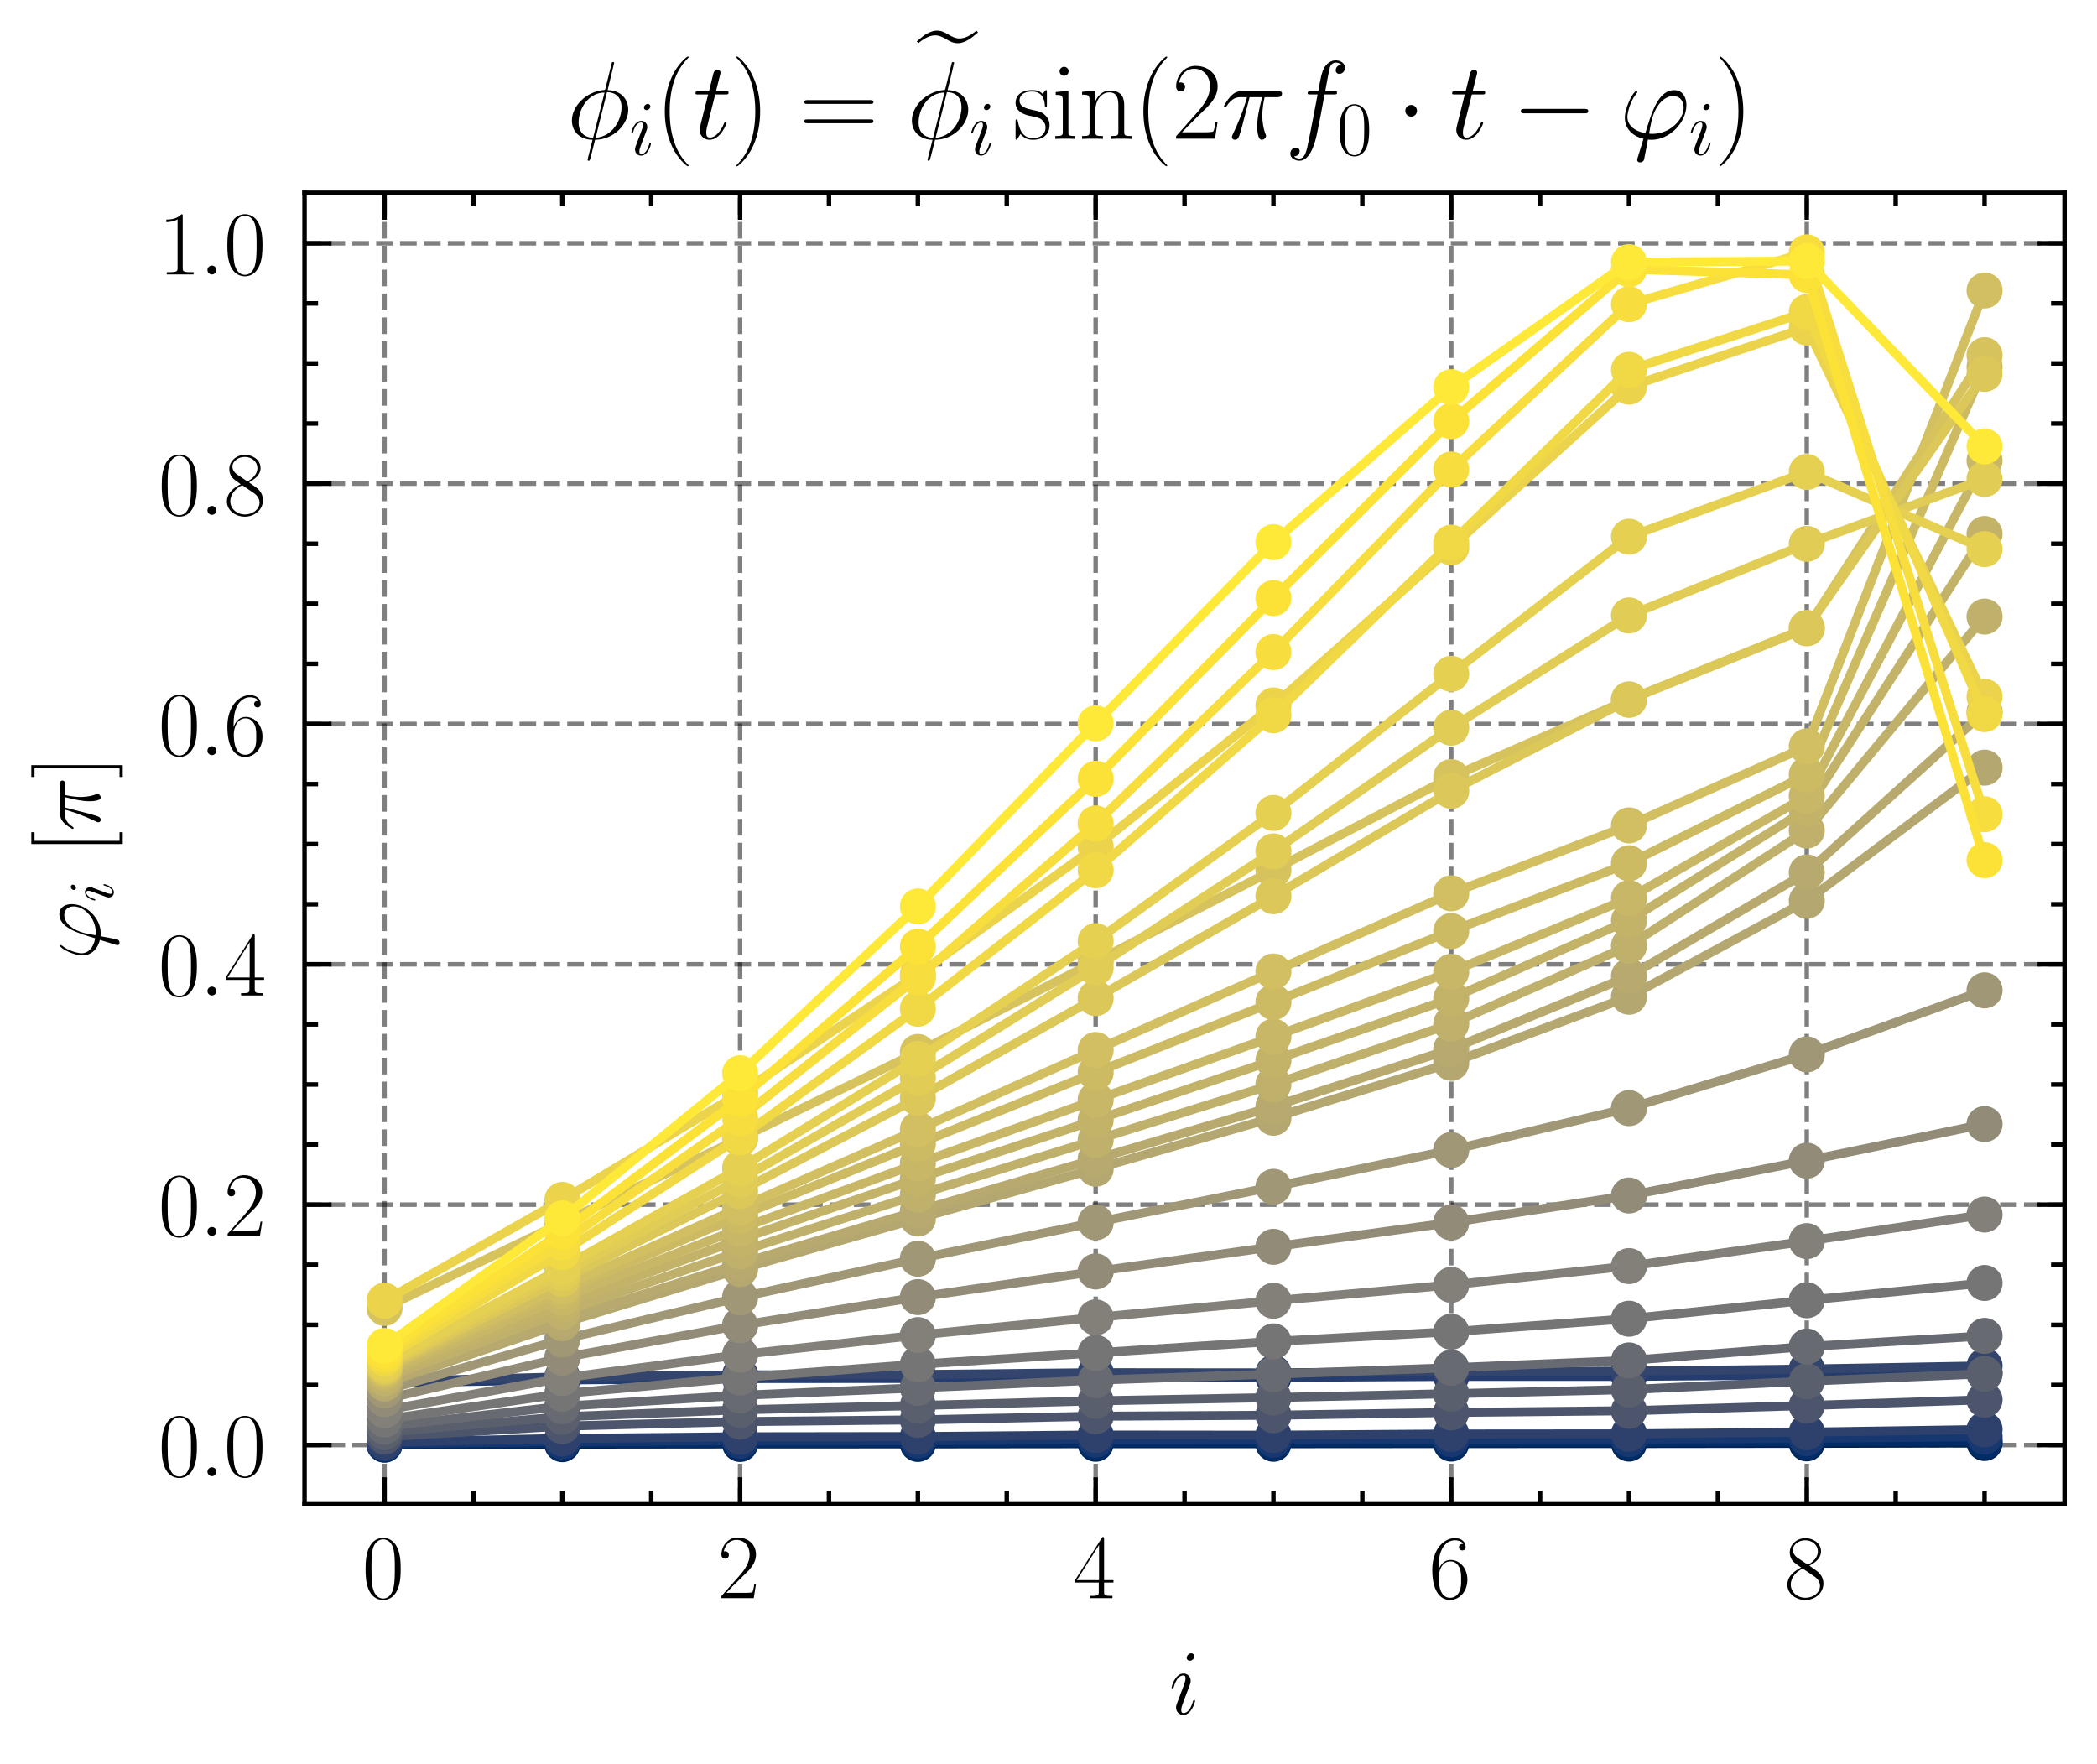 <?xml version="1.0" encoding="utf-8" standalone="no"?>
<!DOCTYPE svg PUBLIC "-//W3C//DTD SVG 1.1//EN"
  "http://www.w3.org/Graphics/SVG/1.1/DTD/svg11.dtd">
<svg xmlns:xlink="http://www.w3.org/1999/xlink" width="232.693pt" height="195.73pt" viewBox="0 0 232.693 195.73" xmlns="http://www.w3.org/2000/svg" version="1.1">
 <defs>
  <style type="text/css">*{stroke-linejoin: round; stroke-linecap: butt}</style>
 </defs>
 <g id="figure_1">
  <g id="patch_1">
   <path d="M 0 195.73 
L 232.693 195.73 
L 232.693 0 
L 0 0 
L 0 195.73 
z
" style="fill: none"/>
  </g>
  <g id="axes_1">
   <g id="patch_2">
    <path d="M 33.793 166.919 
L 229.093 166.919 
L 229.093 21.389 
L 33.793 21.389 
L 33.793 166.919 
z
" style="fill: none"/>
   </g>
   <g id="matplotlib.axis_1">
    <g id="xtick_1">
     <g id="line2d_1">
      <path d="M 42.67 166.919 
L 42.67 21.389 
" clip-path="url(#pad87cedd55)" style="fill: none; stroke-dasharray: 1.85,0.8; stroke-dashoffset: 0; stroke: #000000; stroke-opacity: 0.5; stroke-width: 0.5"/>
     </g>
     <g id="line2d_2">
      <defs>
       <path id="m0319ddb391" d="M 0 0 
L 0 -3 
" style="stroke: #000000; stroke-width: 0.5"/>
      </defs>
      <g>
       <use xlink:href="#m0319ddb391" x="42.67" y="166.919" style="stroke: #000000; stroke-width: 0.5"/>
      </g>
     </g>
     <g id="line2d_3">
      <defs>
       <path id="med69f83296" d="M 0 0 
L 0 3 
" style="stroke: #000000; stroke-width: 0.5"/>
      </defs>
      <g>
       <use xlink:href="#med69f83296" x="42.67" y="21.389" style="stroke: #000000; stroke-width: 0.5"/>
      </g>
     </g>
     <g id="text_1">
      <!-- $\mathdefault{0}$ -->
      <g transform="translate(40.179 177.338) scale(0.1 -0.1)">
       <defs>
        <path id="CMR17-30" d="M 2688 2025 
C 2688 2416 2682 3080 2413 3591 
C 2176 4039 1798 4198 1466 4198 
C 1158 4198 768 4058 525 3597 
C 269 3118 243 2524 243 2025 
C 243 1661 250 1106 448 619 
C 723 -39 1216 -128 1466 -128 
C 1760 -128 2208 -7 2470 600 
C 2662 1042 2688 1559 2688 2025 
z
M 1466 -26 
C 1056 -26 813 325 723 812 
C 653 1188 653 1738 653 2096 
C 653 2588 653 2997 736 3387 
C 858 3929 1216 4096 1466 4096 
C 1728 4096 2067 3923 2189 3400 
C 2272 3036 2278 2607 2278 2096 
C 2278 1680 2278 1169 2202 792 
C 2067 95 1690 -26 1466 -26 
z
" transform="scale(0.016)"/>
       </defs>
       <use xlink:href="#CMR17-30" transform="scale(0.996)"/>
      </g>
     </g>
    </g>
    <g id="xtick_2">
     <g id="line2d_4">
      <path d="M 82.125 166.919 
L 82.125 21.389 
" clip-path="url(#pad87cedd55)" style="fill: none; stroke-dasharray: 1.85,0.8; stroke-dashoffset: 0; stroke: #000000; stroke-opacity: 0.5; stroke-width: 0.5"/>
     </g>
     <g id="line2d_5">
      <g>
       <use xlink:href="#m0319ddb391" x="82.125" y="166.919" style="stroke: #000000; stroke-width: 0.5"/>
      </g>
     </g>
     <g id="line2d_6">
      <g>
       <use xlink:href="#med69f83296" x="82.125" y="21.389" style="stroke: #000000; stroke-width: 0.5"/>
      </g>
     </g>
     <g id="text_2">
      <!-- $\mathdefault{2}$ -->
      <g transform="translate(79.634 177.338) scale(0.1 -0.1)">
       <defs>
        <path id="CMR17-32" d="M 2669 989 
L 2554 989 
C 2490 536 2438 459 2413 420 
C 2381 369 1920 369 1830 369 
L 602 369 
C 832 619 1280 1072 1824 1597 
C 2214 1967 2669 2402 2669 3035 
C 2669 3790 2067 4224 1395 4224 
C 691 4224 262 3604 262 3030 
C 262 2780 448 2748 525 2748 
C 589 2748 781 2787 781 3010 
C 781 3207 614 3264 525 3264 
C 486 3264 448 3258 422 3245 
C 544 3790 915 4058 1306 4058 
C 1862 4058 2227 3617 2227 3035 
C 2227 2479 1901 2000 1536 1584 
L 262 146 
L 262 0 
L 2515 0 
L 2669 989 
z
" transform="scale(0.016)"/>
       </defs>
       <use xlink:href="#CMR17-32" transform="scale(0.996)"/>
      </g>
     </g>
    </g>
    <g id="xtick_3">
     <g id="line2d_7">
      <path d="M 121.579 166.919 
L 121.579 21.389 
" clip-path="url(#pad87cedd55)" style="fill: none; stroke-dasharray: 1.85,0.8; stroke-dashoffset: 0; stroke: #000000; stroke-opacity: 0.5; stroke-width: 0.5"/>
     </g>
     <g id="line2d_8">
      <g>
       <use xlink:href="#m0319ddb391" x="121.579" y="166.919" style="stroke: #000000; stroke-width: 0.5"/>
      </g>
     </g>
     <g id="line2d_9">
      <g>
       <use xlink:href="#med69f83296" x="121.579" y="21.389" style="stroke: #000000; stroke-width: 0.5"/>
      </g>
     </g>
     <g id="text_3">
      <!-- $\mathdefault{4}$ -->
      <g transform="translate(119.088 177.338) scale(0.1 -0.1)">
       <defs>
        <path id="CMR17-34" d="M 2150 4122 
C 2150 4256 2144 4256 2029 4256 
L 128 1254 
L 128 1088 
L 1779 1088 
L 1779 457 
C 1779 224 1766 160 1318 160 
L 1197 160 
L 1197 0 
C 1402 0 1747 0 1965 0 
C 2182 0 2528 0 2733 0 
L 2733 160 
L 2611 160 
C 2163 160 2150 224 2150 457 
L 2150 1088 
L 2803 1088 
L 2803 1254 
L 2150 1254 
L 2150 4122 
z
M 1798 3703 
L 1798 1254 
L 256 1254 
L 1798 3703 
z
" transform="scale(0.016)"/>
       </defs>
       <use xlink:href="#CMR17-34" transform="scale(0.996)"/>
      </g>
     </g>
    </g>
    <g id="xtick_4">
     <g id="line2d_10">
      <path d="M 161.034 166.919 
L 161.034 21.389 
" clip-path="url(#pad87cedd55)" style="fill: none; stroke-dasharray: 1.85,0.8; stroke-dashoffset: 0; stroke: #000000; stroke-opacity: 0.5; stroke-width: 0.5"/>
     </g>
     <g id="line2d_11">
      <g>
       <use xlink:href="#m0319ddb391" x="161.034" y="166.919" style="stroke: #000000; stroke-width: 0.5"/>
      </g>
     </g>
     <g id="line2d_12">
      <g>
       <use xlink:href="#med69f83296" x="161.034" y="21.389" style="stroke: #000000; stroke-width: 0.5"/>
      </g>
     </g>
     <g id="text_4">
      <!-- $\mathdefault{6}$ -->
      <g transform="translate(158.543 177.338) scale(0.1 -0.1)">
       <defs>
        <path id="CMR17-36" d="M 678 2176 
C 678 3690 1395 4032 1811 4032 
C 1946 4032 2272 4009 2400 3776 
C 2298 3776 2106 3776 2106 3553 
C 2106 3381 2246 3323 2336 3323 
C 2394 3323 2566 3348 2566 3560 
C 2566 3954 2246 4179 1805 4179 
C 1043 4179 243 3390 243 1984 
C 243 253 966 -128 1478 -128 
C 2099 -128 2688 427 2688 1283 
C 2688 2081 2170 2662 1517 2662 
C 1126 2662 838 2407 678 1960 
L 678 2176 
z
M 1478 25 
C 691 25 691 1200 691 1436 
C 691 1896 909 2560 1504 2560 
C 1613 2560 1926 2560 2138 2120 
C 2253 1870 2253 1609 2253 1289 
C 2253 944 2253 690 2118 434 
C 1978 171 1773 25 1478 25 
z
" transform="scale(0.016)"/>
       </defs>
       <use xlink:href="#CMR17-36" transform="scale(0.996)"/>
      </g>
     </g>
    </g>
    <g id="xtick_5">
     <g id="line2d_13">
      <path d="M 200.488 166.919 
L 200.488 21.389 
" clip-path="url(#pad87cedd55)" style="fill: none; stroke-dasharray: 1.85,0.8; stroke-dashoffset: 0; stroke: #000000; stroke-opacity: 0.5; stroke-width: 0.5"/>
     </g>
     <g id="line2d_14">
      <g>
       <use xlink:href="#m0319ddb391" x="200.488" y="166.919" style="stroke: #000000; stroke-width: 0.5"/>
      </g>
     </g>
     <g id="line2d_15">
      <g>
       <use xlink:href="#med69f83296" x="200.488" y="21.389" style="stroke: #000000; stroke-width: 0.5"/>
      </g>
     </g>
     <g id="text_5">
      <!-- $\mathdefault{8}$ -->
      <g transform="translate(197.998 177.338) scale(0.1 -0.1)">
       <defs>
        <path id="CMR17-38" d="M 1741 2264 
C 2144 2467 2554 2773 2554 3263 
C 2554 3841 1990 4179 1472 4179 
C 890 4179 378 3759 378 3180 
C 378 3021 416 2747 666 2505 
C 730 2442 998 2251 1171 2130 
C 883 1983 211 1634 211 934 
C 211 279 838 -128 1459 -128 
C 2144 -128 2720 362 2720 1010 
C 2720 1590 2330 1857 2074 2029 
L 1741 2264 
z
M 902 2822 
C 851 2854 595 3051 595 3351 
C 595 3739 998 4032 1459 4032 
C 1965 4032 2336 3676 2336 3262 
C 2336 2669 1670 2331 1638 2331 
C 1632 2331 1626 2331 1574 2370 
L 902 2822 
z
M 2080 1519 
C 2176 1449 2483 1240 2483 851 
C 2483 381 2010 25 1472 25 
C 890 25 448 438 448 940 
C 448 1443 838 1862 1280 2060 
L 2080 1519 
z
" transform="scale(0.016)"/>
       </defs>
       <use xlink:href="#CMR17-38" transform="scale(0.996)"/>
      </g>
     </g>
    </g>
    <g id="xtick_6">
     <g id="line2d_16">
      <defs>
       <path id="m5fa859ec30" d="M 0 0 
L 0 -1.5 
" style="stroke: #000000; stroke-width: 0.5"/>
      </defs>
      <g>
       <use xlink:href="#m5fa859ec30" x="52.534" y="166.919" style="stroke: #000000; stroke-width: 0.5"/>
      </g>
     </g>
     <g id="line2d_17">
      <defs>
       <path id="m215a58799b" d="M 0 0 
L 0 1.5 
" style="stroke: #000000; stroke-width: 0.5"/>
      </defs>
      <g>
       <use xlink:href="#m215a58799b" x="52.534" y="21.389" style="stroke: #000000; stroke-width: 0.5"/>
      </g>
     </g>
    </g>
    <g id="xtick_7">
     <g id="line2d_18">
      <g>
       <use xlink:href="#m5fa859ec30" x="62.397" y="166.919" style="stroke: #000000; stroke-width: 0.5"/>
      </g>
     </g>
     <g id="line2d_19">
      <g>
       <use xlink:href="#m215a58799b" x="62.397" y="21.389" style="stroke: #000000; stroke-width: 0.5"/>
      </g>
     </g>
    </g>
    <g id="xtick_8">
     <g id="line2d_20">
      <g>
       <use xlink:href="#m5fa859ec30" x="72.261" y="166.919" style="stroke: #000000; stroke-width: 0.5"/>
      </g>
     </g>
     <g id="line2d_21">
      <g>
       <use xlink:href="#m215a58799b" x="72.261" y="21.389" style="stroke: #000000; stroke-width: 0.5"/>
      </g>
     </g>
    </g>
    <g id="xtick_9">
     <g id="line2d_22">
      <g>
       <use xlink:href="#m5fa859ec30" x="91.988" y="166.919" style="stroke: #000000; stroke-width: 0.5"/>
      </g>
     </g>
     <g id="line2d_23">
      <g>
       <use xlink:href="#m215a58799b" x="91.988" y="21.389" style="stroke: #000000; stroke-width: 0.5"/>
      </g>
     </g>
    </g>
    <g id="xtick_10">
     <g id="line2d_24">
      <g>
       <use xlink:href="#m5fa859ec30" x="101.852" y="166.919" style="stroke: #000000; stroke-width: 0.5"/>
      </g>
     </g>
     <g id="line2d_25">
      <g>
       <use xlink:href="#m215a58799b" x="101.852" y="21.389" style="stroke: #000000; stroke-width: 0.5"/>
      </g>
     </g>
    </g>
    <g id="xtick_11">
     <g id="line2d_26">
      <g>
       <use xlink:href="#m5fa859ec30" x="111.715" y="166.919" style="stroke: #000000; stroke-width: 0.5"/>
      </g>
     </g>
     <g id="line2d_27">
      <g>
       <use xlink:href="#m215a58799b" x="111.715" y="21.389" style="stroke: #000000; stroke-width: 0.5"/>
      </g>
     </g>
    </g>
    <g id="xtick_12">
     <g id="line2d_28">
      <g>
       <use xlink:href="#m5fa859ec30" x="131.443" y="166.919" style="stroke: #000000; stroke-width: 0.5"/>
      </g>
     </g>
     <g id="line2d_29">
      <g>
       <use xlink:href="#m215a58799b" x="131.443" y="21.389" style="stroke: #000000; stroke-width: 0.5"/>
      </g>
     </g>
    </g>
    <g id="xtick_13">
     <g id="line2d_30">
      <g>
       <use xlink:href="#m5fa859ec30" x="141.306" y="166.919" style="stroke: #000000; stroke-width: 0.5"/>
      </g>
     </g>
     <g id="line2d_31">
      <g>
       <use xlink:href="#m215a58799b" x="141.306" y="21.389" style="stroke: #000000; stroke-width: 0.5"/>
      </g>
     </g>
    </g>
    <g id="xtick_14">
     <g id="line2d_32">
      <g>
       <use xlink:href="#m5fa859ec30" x="151.17" y="166.919" style="stroke: #000000; stroke-width: 0.5"/>
      </g>
     </g>
     <g id="line2d_33">
      <g>
       <use xlink:href="#m215a58799b" x="151.17" y="21.389" style="stroke: #000000; stroke-width: 0.5"/>
      </g>
     </g>
    </g>
    <g id="xtick_15">
     <g id="line2d_34">
      <g>
       <use xlink:href="#m5fa859ec30" x="170.897" y="166.919" style="stroke: #000000; stroke-width: 0.5"/>
      </g>
     </g>
     <g id="line2d_35">
      <g>
       <use xlink:href="#m215a58799b" x="170.897" y="21.389" style="stroke: #000000; stroke-width: 0.5"/>
      </g>
     </g>
    </g>
    <g id="xtick_16">
     <g id="line2d_36">
      <g>
       <use xlink:href="#m5fa859ec30" x="180.761" y="166.919" style="stroke: #000000; stroke-width: 0.5"/>
      </g>
     </g>
     <g id="line2d_37">
      <g>
       <use xlink:href="#m215a58799b" x="180.761" y="21.389" style="stroke: #000000; stroke-width: 0.5"/>
      </g>
     </g>
    </g>
    <g id="xtick_17">
     <g id="line2d_38">
      <g>
       <use xlink:href="#m5fa859ec30" x="190.625" y="166.919" style="stroke: #000000; stroke-width: 0.5"/>
      </g>
     </g>
     <g id="line2d_39">
      <g>
       <use xlink:href="#m215a58799b" x="190.625" y="21.389" style="stroke: #000000; stroke-width: 0.5"/>
      </g>
     </g>
    </g>
    <g id="xtick_18">
     <g id="line2d_40">
      <g>
       <use xlink:href="#m5fa859ec30" x="210.352" y="166.919" style="stroke: #000000; stroke-width: 0.5"/>
      </g>
     </g>
     <g id="line2d_41">
      <g>
       <use xlink:href="#m215a58799b" x="210.352" y="21.389" style="stroke: #000000; stroke-width: 0.5"/>
      </g>
     </g>
    </g>
    <g id="xtick_19">
     <g id="line2d_42">
      <g>
       <use xlink:href="#m5fa859ec30" x="220.215" y="166.919" style="stroke: #000000; stroke-width: 0.5"/>
      </g>
     </g>
     <g id="line2d_43">
      <g>
       <use xlink:href="#m215a58799b" x="220.215" y="21.389" style="stroke: #000000; stroke-width: 0.5"/>
      </g>
     </g>
    </g>
    <g id="text_6">
     <!-- $i$ -->
     <g transform="translate(129.727 190.193) scale(0.1 -0.1)">
      <defs>
       <path id="CMMI12-69" d="M 1811 913 
C 1811 945 1786 971 1747 971 
C 1690 971 1683 952 1651 843 
C 1485 262 1222 64 1011 64 
C 934 64 845 83 845 275 
C 845 447 922 639 992 830 
L 1440 2018 
C 1459 2069 1504 2184 1504 2305 
C 1504 2574 1312 2816 998 2816 
C 410 2816 173 1890 173 1839 
C 173 1814 198 1782 243 1782 
C 301 1782 307 1807 333 1896 
C 486 2428 730 2682 979 2682 
C 1037 2682 1146 2682 1146 2478 
C 1146 2312 1062 2101 1011 1961 
L 563 773 
C 525 671 486 568 486 453 
C 486 166 685 -64 992 -64 
C 1581 -64 1811 869 1811 913 
z
M 1760 4013 
C 1760 4109 1683 4224 1542 4224 
C 1395 4224 1229 4083 1229 3917 
C 1229 3758 1363 3707 1440 3707 
C 1613 3707 1760 3873 1760 4013 
z
" transform="scale(0.016)"/>
      </defs>
      <use xlink:href="#CMMI12-69" transform="scale(0.996)"/>
     </g>
    </g>
   </g>
   <g id="matplotlib.axis_2">
    <g id="ytick_1">
     <g id="line2d_44">
      <path d="M 33.793 160.344 
L 229.093 160.344 
" clip-path="url(#pad87cedd55)" style="fill: none; stroke-dasharray: 1.85,0.8; stroke-dashoffset: 0; stroke: #000000; stroke-opacity: 0.5; stroke-width: 0.5"/>
     </g>
     <g id="line2d_45">
      <defs>
       <path id="m48ab56ea72" d="M 0 0 
L 3 0 
" style="stroke: #000000; stroke-width: 0.5"/>
      </defs>
      <g>
       <use xlink:href="#m48ab56ea72" x="33.793" y="160.344" style="stroke: #000000; stroke-width: 0.5"/>
      </g>
     </g>
     <g id="line2d_46">
      <defs>
       <path id="m44000405b4" d="M 0 0 
L -3 0 
" style="stroke: #000000; stroke-width: 0.5"/>
      </defs>
      <g>
       <use xlink:href="#m44000405b4" x="229.093" y="160.344" style="stroke: #000000; stroke-width: 0.5"/>
      </g>
     </g>
     <g id="text_7">
      <!-- $\mathdefault{0.0}$ -->
      <g transform="translate(17.563 163.803) scale(0.1 -0.1)">
       <defs>
        <path id="CMMI12-3a" d="M 1178 307 
C 1178 492 1024 619 870 619 
C 685 619 557 466 557 313 
C 557 128 710 0 864 0 
C 1050 0 1178 153 1178 307 
z
" transform="scale(0.016)"/>
       </defs>
       <use xlink:href="#CMR17-30" transform="scale(0.996)"/>
       <use xlink:href="#CMMI12-3a" transform="translate(45.69 0) scale(0.996)"/>
       <use xlink:href="#CMR17-30" transform="translate(72.788 0) scale(0.996)"/>
      </g>
     </g>
    </g>
    <g id="ytick_2">
     <g id="line2d_47">
      <path d="M 33.793 133.675 
L 229.093 133.675 
" clip-path="url(#pad87cedd55)" style="fill: none; stroke-dasharray: 1.85,0.8; stroke-dashoffset: 0; stroke: #000000; stroke-opacity: 0.5; stroke-width: 0.5"/>
     </g>
     <g id="line2d_48">
      <g>
       <use xlink:href="#m48ab56ea72" x="33.793" y="133.675" style="stroke: #000000; stroke-width: 0.5"/>
      </g>
     </g>
     <g id="line2d_49">
      <g>
       <use xlink:href="#m44000405b4" x="229.093" y="133.675" style="stroke: #000000; stroke-width: 0.5"/>
      </g>
     </g>
     <g id="text_8">
      <!-- $\mathdefault{0.2}$ -->
      <g transform="translate(17.563 137.134) scale(0.1 -0.1)">
       <use xlink:href="#CMR17-30" transform="scale(0.996)"/>
       <use xlink:href="#CMMI12-3a" transform="translate(45.69 0) scale(0.996)"/>
       <use xlink:href="#CMR17-32" transform="translate(72.788 0) scale(0.996)"/>
      </g>
     </g>
    </g>
    <g id="ytick_3">
     <g id="line2d_50">
      <path d="M 33.793 107.005 
L 229.093 107.005 
" clip-path="url(#pad87cedd55)" style="fill: none; stroke-dasharray: 1.85,0.8; stroke-dashoffset: 0; stroke: #000000; stroke-opacity: 0.5; stroke-width: 0.5"/>
     </g>
     <g id="line2d_51">
      <g>
       <use xlink:href="#m48ab56ea72" x="33.793" y="107.005" style="stroke: #000000; stroke-width: 0.5"/>
      </g>
     </g>
     <g id="line2d_52">
      <g>
       <use xlink:href="#m44000405b4" x="229.093" y="107.005" style="stroke: #000000; stroke-width: 0.5"/>
      </g>
     </g>
     <g id="text_9">
      <!-- $\mathdefault{0.4}$ -->
      <g transform="translate(17.563 110.464) scale(0.1 -0.1)">
       <use xlink:href="#CMR17-30" transform="scale(0.996)"/>
       <use xlink:href="#CMMI12-3a" transform="translate(45.69 0) scale(0.996)"/>
       <use xlink:href="#CMR17-34" transform="translate(72.788 0) scale(0.996)"/>
      </g>
     </g>
    </g>
    <g id="ytick_4">
     <g id="line2d_53">
      <path d="M 33.793 80.336 
L 229.093 80.336 
" clip-path="url(#pad87cedd55)" style="fill: none; stroke-dasharray: 1.85,0.8; stroke-dashoffset: 0; stroke: #000000; stroke-opacity: 0.5; stroke-width: 0.5"/>
     </g>
     <g id="line2d_54">
      <g>
       <use xlink:href="#m48ab56ea72" x="33.793" y="80.336" style="stroke: #000000; stroke-width: 0.5"/>
      </g>
     </g>
     <g id="line2d_55">
      <g>
       <use xlink:href="#m44000405b4" x="229.093" y="80.336" style="stroke: #000000; stroke-width: 0.5"/>
      </g>
     </g>
     <g id="text_10">
      <!-- $\mathdefault{0.6}$ -->
      <g transform="translate(17.563 83.795) scale(0.1 -0.1)">
       <use xlink:href="#CMR17-30" transform="scale(0.996)"/>
       <use xlink:href="#CMMI12-3a" transform="translate(45.69 0) scale(0.996)"/>
       <use xlink:href="#CMR17-36" transform="translate(72.788 0) scale(0.996)"/>
      </g>
     </g>
    </g>
    <g id="ytick_5">
     <g id="line2d_56">
      <path d="M 33.793 53.666 
L 229.093 53.666 
" clip-path="url(#pad87cedd55)" style="fill: none; stroke-dasharray: 1.85,0.8; stroke-dashoffset: 0; stroke: #000000; stroke-opacity: 0.5; stroke-width: 0.5"/>
     </g>
     <g id="line2d_57">
      <g>
       <use xlink:href="#m48ab56ea72" x="33.793" y="53.666" style="stroke: #000000; stroke-width: 0.5"/>
      </g>
     </g>
     <g id="line2d_58">
      <g>
       <use xlink:href="#m44000405b4" x="229.093" y="53.666" style="stroke: #000000; stroke-width: 0.5"/>
      </g>
     </g>
     <g id="text_11">
      <!-- $\mathdefault{0.8}$ -->
      <g transform="translate(17.563 57.126) scale(0.1 -0.1)">
       <use xlink:href="#CMR17-30" transform="scale(0.996)"/>
       <use xlink:href="#CMMI12-3a" transform="translate(45.69 0) scale(0.996)"/>
       <use xlink:href="#CMR17-38" transform="translate(72.788 0) scale(0.996)"/>
      </g>
     </g>
    </g>
    <g id="ytick_6">
     <g id="line2d_59">
      <path d="M 33.793 26.997 
L 229.093 26.997 
" clip-path="url(#pad87cedd55)" style="fill: none; stroke-dasharray: 1.85,0.8; stroke-dashoffset: 0; stroke: #000000; stroke-opacity: 0.5; stroke-width: 0.5"/>
     </g>
     <g id="line2d_60">
      <g>
       <use xlink:href="#m48ab56ea72" x="33.793" y="26.997" style="stroke: #000000; stroke-width: 0.5"/>
      </g>
     </g>
     <g id="line2d_61">
      <g>
       <use xlink:href="#m44000405b4" x="229.093" y="26.997" style="stroke: #000000; stroke-width: 0.5"/>
      </g>
     </g>
     <g id="text_12">
      <!-- $\mathdefault{1.0}$ -->
      <g transform="translate(17.563 30.456) scale(0.1 -0.1)">
       <defs>
        <path id="CMR17-31" d="M 1702 4058 
C 1702 4192 1696 4192 1606 4192 
C 1357 3916 979 3827 621 3827 
C 602 3827 570 3827 563 3808 
C 557 3795 557 3782 557 3648 
C 755 3648 1088 3686 1344 3839 
L 1344 461 
C 1344 236 1331 160 781 160 
L 589 160 
L 589 0 
C 896 0 1216 0 1523 0 
C 1830 0 2150 0 2458 0 
L 2458 160 
L 2266 160 
C 1715 160 1702 230 1702 458 
L 1702 4058 
z
" transform="scale(0.016)"/>
       </defs>
       <use xlink:href="#CMR17-31" transform="scale(0.996)"/>
       <use xlink:href="#CMMI12-3a" transform="translate(45.69 0) scale(0.996)"/>
       <use xlink:href="#CMR17-30" transform="translate(72.788 0) scale(0.996)"/>
      </g>
     </g>
    </g>
    <g id="ytick_7">
     <g id="line2d_62">
      <defs>
       <path id="m6ffb3edb13" d="M 0 0 
L 1.5 0 
" style="stroke: #000000; stroke-width: 0.5"/>
      </defs>
      <g>
       <use xlink:href="#m6ffb3edb13" x="33.793" y="153.677" style="stroke: #000000; stroke-width: 0.5"/>
      </g>
     </g>
     <g id="line2d_63">
      <defs>
       <path id="m11b08a3d87" d="M 0 0 
L -1.5 0 
" style="stroke: #000000; stroke-width: 0.5"/>
      </defs>
      <g>
       <use xlink:href="#m11b08a3d87" x="229.093" y="153.677" style="stroke: #000000; stroke-width: 0.5"/>
      </g>
     </g>
    </g>
    <g id="ytick_8">
     <g id="line2d_64">
      <g>
       <use xlink:href="#m6ffb3edb13" x="33.793" y="147.009" style="stroke: #000000; stroke-width: 0.5"/>
      </g>
     </g>
     <g id="line2d_65">
      <g>
       <use xlink:href="#m11b08a3d87" x="229.093" y="147.009" style="stroke: #000000; stroke-width: 0.5"/>
      </g>
     </g>
    </g>
    <g id="ytick_9">
     <g id="line2d_66">
      <g>
       <use xlink:href="#m6ffb3edb13" x="33.793" y="140.342" style="stroke: #000000; stroke-width: 0.5"/>
      </g>
     </g>
     <g id="line2d_67">
      <g>
       <use xlink:href="#m11b08a3d87" x="229.093" y="140.342" style="stroke: #000000; stroke-width: 0.5"/>
      </g>
     </g>
    </g>
    <g id="ytick_10">
     <g id="line2d_68">
      <g>
       <use xlink:href="#m6ffb3edb13" x="33.793" y="127.007" style="stroke: #000000; stroke-width: 0.5"/>
      </g>
     </g>
     <g id="line2d_69">
      <g>
       <use xlink:href="#m11b08a3d87" x="229.093" y="127.007" style="stroke: #000000; stroke-width: 0.5"/>
      </g>
     </g>
    </g>
    <g id="ytick_11">
     <g id="line2d_70">
      <g>
       <use xlink:href="#m6ffb3edb13" x="33.793" y="120.34" style="stroke: #000000; stroke-width: 0.5"/>
      </g>
     </g>
     <g id="line2d_71">
      <g>
       <use xlink:href="#m11b08a3d87" x="229.093" y="120.34" style="stroke: #000000; stroke-width: 0.5"/>
      </g>
     </g>
    </g>
    <g id="ytick_12">
     <g id="line2d_72">
      <g>
       <use xlink:href="#m6ffb3edb13" x="33.793" y="113.673" style="stroke: #000000; stroke-width: 0.5"/>
      </g>
     </g>
     <g id="line2d_73">
      <g>
       <use xlink:href="#m11b08a3d87" x="229.093" y="113.673" style="stroke: #000000; stroke-width: 0.5"/>
      </g>
     </g>
    </g>
    <g id="ytick_13">
     <g id="line2d_74">
      <g>
       <use xlink:href="#m6ffb3edb13" x="33.793" y="100.338" style="stroke: #000000; stroke-width: 0.5"/>
      </g>
     </g>
     <g id="line2d_75">
      <g>
       <use xlink:href="#m11b08a3d87" x="229.093" y="100.338" style="stroke: #000000; stroke-width: 0.5"/>
      </g>
     </g>
    </g>
    <g id="ytick_14">
     <g id="line2d_76">
      <g>
       <use xlink:href="#m6ffb3edb13" x="33.793" y="93.67" style="stroke: #000000; stroke-width: 0.5"/>
      </g>
     </g>
     <g id="line2d_77">
      <g>
       <use xlink:href="#m11b08a3d87" x="229.093" y="93.67" style="stroke: #000000; stroke-width: 0.5"/>
      </g>
     </g>
    </g>
    <g id="ytick_15">
     <g id="line2d_78">
      <g>
       <use xlink:href="#m6ffb3edb13" x="33.793" y="87.003" style="stroke: #000000; stroke-width: 0.5"/>
      </g>
     </g>
     <g id="line2d_79">
      <g>
       <use xlink:href="#m11b08a3d87" x="229.093" y="87.003" style="stroke: #000000; stroke-width: 0.5"/>
      </g>
     </g>
    </g>
    <g id="ytick_16">
     <g id="line2d_80">
      <g>
       <use xlink:href="#m6ffb3edb13" x="33.793" y="73.668" style="stroke: #000000; stroke-width: 0.5"/>
      </g>
     </g>
     <g id="line2d_81">
      <g>
       <use xlink:href="#m11b08a3d87" x="229.093" y="73.668" style="stroke: #000000; stroke-width: 0.5"/>
      </g>
     </g>
    </g>
    <g id="ytick_17">
     <g id="line2d_82">
      <g>
       <use xlink:href="#m6ffb3edb13" x="33.793" y="67.001" style="stroke: #000000; stroke-width: 0.5"/>
      </g>
     </g>
     <g id="line2d_83">
      <g>
       <use xlink:href="#m11b08a3d87" x="229.093" y="67.001" style="stroke: #000000; stroke-width: 0.5"/>
      </g>
     </g>
    </g>
    <g id="ytick_18">
     <g id="line2d_84">
      <g>
       <use xlink:href="#m6ffb3edb13" x="33.793" y="60.334" style="stroke: #000000; stroke-width: 0.5"/>
      </g>
     </g>
     <g id="line2d_85">
      <g>
       <use xlink:href="#m11b08a3d87" x="229.093" y="60.334" style="stroke: #000000; stroke-width: 0.5"/>
      </g>
     </g>
    </g>
    <g id="ytick_19">
     <g id="line2d_86">
      <g>
       <use xlink:href="#m6ffb3edb13" x="33.793" y="46.999" style="stroke: #000000; stroke-width: 0.5"/>
      </g>
     </g>
     <g id="line2d_87">
      <g>
       <use xlink:href="#m11b08a3d87" x="229.093" y="46.999" style="stroke: #000000; stroke-width: 0.5"/>
      </g>
     </g>
    </g>
    <g id="ytick_20">
     <g id="line2d_88">
      <g>
       <use xlink:href="#m6ffb3edb13" x="33.793" y="40.332" style="stroke: #000000; stroke-width: 0.5"/>
      </g>
     </g>
     <g id="line2d_89">
      <g>
       <use xlink:href="#m11b08a3d87" x="229.093" y="40.332" style="stroke: #000000; stroke-width: 0.5"/>
      </g>
     </g>
    </g>
    <g id="ytick_21">
     <g id="line2d_90">
      <g>
       <use xlink:href="#m6ffb3edb13" x="33.793" y="33.664" style="stroke: #000000; stroke-width: 0.5"/>
      </g>
     </g>
     <g id="line2d_91">
      <g>
       <use xlink:href="#m11b08a3d87" x="229.093" y="33.664" style="stroke: #000000; stroke-width: 0.5"/>
      </g>
     </g>
    </g>
    <g id="text_13">
     <!-- $\varphi_i$ [$\pi$] -->
     <g transform="translate(11.072 106.517) rotate(-90) scale(0.1 -0.1)">
      <defs>
       <path id="CMMI12-27" d="M 1926 280 
C 1818 280 1722 280 1722 312 
C 1722 325 1830 926 1869 1067 
C 2074 1884 2560 2472 3117 2472 
C 3533 2472 3725 2159 3725 1808 
C 3725 1080 2906 280 1926 280 
z
M 1651 -51 
C 1690 -57 1754 -64 1869 -64 
C 2918 -64 3885 945 3885 1954 
C 3885 2344 3712 2816 3174 2816 
C 2253 2816 1862 1519 1504 318 
C 768 458 461 848 461 1276 
C 461 1449 595 2133 966 2592 
C 1037 2676 1037 2689 1037 2702 
C 1037 2753 986 2753 973 2753 
C 800 2753 314 1820 314 1213 
C 314 497 877 107 1395 -7 
L 1062 -1088 
C 1030 -1184 1030 -1196 1030 -1222 
C 1030 -1376 1184 -1376 1197 -1376 
C 1261 -1376 1376 -1351 1427 -1223 
C 1446 -1166 1626 -178 1651 -51 
z
" transform="scale(0.016)"/>
       <path id="CMR17-5b" d="M 1504 -1600 
L 1504 -1377 
L 902 -1377 
L 902 4544 
L 1504 4544 
L 1504 4767 
L 678 4767 
L 678 -1600 
L 1504 -1600 
z
" transform="scale(0.016)"/>
       <path id="CMMI12-19" d="M 1658 2408 
L 2381 2408 
C 2208 1692 2099 1226 2099 716 
C 2099 626 2099 -64 2362 -64 
C 2496 -64 2611 57 2611 166 
C 2611 197 2611 210 2566 306 
C 2394 747 2394 1296 2394 1341 
C 2394 1379 2394 1832 2528 2408 
L 3245 2408 
C 3328 2408 3539 2408 3539 2612 
C 3539 2752 3418 2752 3302 2752 
L 1197 2752 
C 1050 2752 832 2752 538 2440 
C 371 2254 166 1916 166 1878 
C 166 1840 198 1827 237 1827 
C 282 1827 288 1846 320 1884 
C 653 2408 986 2408 1146 2408 
L 1510 2408 
C 1370 1929 1210 1373 685 256 
C 634 154 634 140 634 102 
C 634 -32 749 -64 806 -64 
C 992 -64 1043 102 1120 370 
C 1222 696 1222 709 1286 964 
L 1658 2408 
z
" transform="scale(0.016)"/>
       <path id="CMR17-5d" d="M 915 4767 
L 90 4767 
L 90 4544 
L 691 4544 
L 691 -1377 
L 90 -1377 
L 90 -1600 
L 915 -1600 
L 915 4767 
z
" transform="scale(0.016)"/>
      </defs>
      <use xlink:href="#CMMI12-27" transform="scale(0.996)"/>
      <use xlink:href="#CMMI12-69" transform="translate(63.903 -14.944) scale(0.697)"/>
      <use xlink:href="#CMR17-5b" transform="translate(117.772 0) scale(0.996)"/>
      <use xlink:href="#CMMI12-19" transform="translate(142.643 0) scale(0.996)"/>
      <use xlink:href="#CMR17-5d" transform="translate(201.554 0) scale(0.996)"/>
     </g>
    </g>
   </g>
   <g id="line2d_92">
    <path d="M 42.67 160.304 
L 62.397 160.248 
L 82.125 160.226 
L 101.852 160.221 
L 121.579 160.2 
L 141.306 160.201 
L 161.034 160.187 
L 180.761 160.183 
L 200.488 160.16 
L 220.215 160.119 
" clip-path="url(#pad87cedd55)" style="fill: none; stroke: #00224e; stroke-linecap: square"/>
    <defs>
     <path id="m318c17fa97" d="M 0 1.5 
C 0.398 1.5 0.779 1.342 1.061 1.061 
C 1.342 0.779 1.5 0.398 1.5 0 
C 1.5 -0.398 1.342 -0.779 1.061 -1.061 
C 0.779 -1.342 0.398 -1.5 0 -1.5 
C -0.398 -1.5 -0.779 -1.342 -1.061 -1.061 
C -1.342 -0.779 -1.5 -0.398 -1.5 0 
C -1.5 0.398 -1.342 0.779 -1.061 1.061 
C -0.779 1.342 -0.398 1.5 0 1.5 
z
" style="stroke: #00224e"/>
    </defs>
    <g clip-path="url(#pad87cedd55)">
     <use xlink:href="#m318c17fa97" x="42.67" y="160.304" style="fill: #00224e; stroke: #00224e"/>
     <use xlink:href="#m318c17fa97" x="62.397" y="160.248" style="fill: #00224e; stroke: #00224e"/>
     <use xlink:href="#m318c17fa97" x="82.125" y="160.226" style="fill: #00224e; stroke: #00224e"/>
     <use xlink:href="#m318c17fa97" x="101.852" y="160.221" style="fill: #00224e; stroke: #00224e"/>
     <use xlink:href="#m318c17fa97" x="121.579" y="160.2" style="fill: #00224e; stroke: #00224e"/>
     <use xlink:href="#m318c17fa97" x="141.306" y="160.201" style="fill: #00224e; stroke: #00224e"/>
     <use xlink:href="#m318c17fa97" x="161.034" y="160.187" style="fill: #00224e; stroke: #00224e"/>
     <use xlink:href="#m318c17fa97" x="180.761" y="160.183" style="fill: #00224e; stroke: #00224e"/>
     <use xlink:href="#m318c17fa97" x="200.488" y="160.16" style="fill: #00224e; stroke: #00224e"/>
     <use xlink:href="#m318c17fa97" x="220.215" y="160.119" style="fill: #00224e; stroke: #00224e"/>
    </g>
   </g>
   <g id="line2d_93">
    <path d="M 42.67 160.264 
L 62.397 160.155 
L 82.125 160.11 
L 101.852 160.102 
L 121.579 160.061 
L 141.306 160.065 
L 161.034 160.034 
L 180.761 160.024 
L 200.488 159.983 
L 220.215 159.896 
" clip-path="url(#pad87cedd55)" style="fill: none; stroke: #002d68; stroke-linecap: square"/>
    <defs>
     <path id="me1d08d4401" d="M 0 1.5 
C 0.398 1.5 0.779 1.342 1.061 1.061 
C 1.342 0.779 1.5 0.398 1.5 0 
C 1.5 -0.398 1.342 -0.779 1.061 -1.061 
C 0.779 -1.342 0.398 -1.5 0 -1.5 
C -0.398 -1.5 -0.779 -1.342 -1.061 -1.061 
C -1.342 -0.779 -1.5 -0.398 -1.5 0 
C -1.5 0.398 -1.342 0.779 -1.061 1.061 
C -0.779 1.342 -0.398 1.5 0 1.5 
z
" style="stroke: #002d68"/>
    </defs>
    <g clip-path="url(#pad87cedd55)">
     <use xlink:href="#me1d08d4401" x="42.67" y="160.264" style="fill: #002d68; stroke: #002d68"/>
     <use xlink:href="#me1d08d4401" x="62.397" y="160.155" style="fill: #002d68; stroke: #002d68"/>
     <use xlink:href="#me1d08d4401" x="82.125" y="160.11" style="fill: #002d68; stroke: #002d68"/>
     <use xlink:href="#me1d08d4401" x="101.852" y="160.102" style="fill: #002d68; stroke: #002d68"/>
     <use xlink:href="#me1d08d4401" x="121.579" y="160.061" style="fill: #002d68; stroke: #002d68"/>
     <use xlink:href="#me1d08d4401" x="141.306" y="160.065" style="fill: #002d68; stroke: #002d68"/>
     <use xlink:href="#me1d08d4401" x="161.034" y="160.034" style="fill: #002d68; stroke: #002d68"/>
     <use xlink:href="#me1d08d4401" x="180.761" y="160.024" style="fill: #002d68; stroke: #002d68"/>
     <use xlink:href="#me1d08d4401" x="200.488" y="159.983" style="fill: #002d68; stroke: #002d68"/>
     <use xlink:href="#me1d08d4401" x="220.215" y="159.896" style="fill: #002d68; stroke: #002d68"/>
    </g>
   </g>
   <g id="line2d_94">
    <path d="M 42.67 160.177 
L 62.397 159.963 
L 82.125 159.864 
L 101.852 159.854 
L 121.579 159.766 
L 141.306 159.773 
L 161.034 159.702 
L 180.761 159.698 
L 200.488 159.596 
L 220.215 159.416 
" clip-path="url(#pad87cedd55)" style="fill: none; stroke: #163770; stroke-linecap: square"/>
    <defs>
     <path id="m8e11a4ae7d" d="M 0 1.5 
C 0.398 1.5 0.779 1.342 1.061 1.061 
C 1.342 0.779 1.5 0.398 1.5 0 
C 1.5 -0.398 1.342 -0.779 1.061 -1.061 
C 0.779 -1.342 0.398 -1.5 0 -1.5 
C -0.398 -1.5 -0.779 -1.342 -1.061 -1.061 
C -1.342 -0.779 -1.5 -0.398 -1.5 0 
C -1.5 0.398 -1.342 0.779 -1.061 1.061 
C -0.779 1.342 -0.398 1.5 0 1.5 
z
" style="stroke: #163770"/>
    </defs>
    <g clip-path="url(#pad87cedd55)">
     <use xlink:href="#m8e11a4ae7d" x="42.67" y="160.177" style="fill: #163770; stroke: #163770"/>
     <use xlink:href="#m8e11a4ae7d" x="62.397" y="159.963" style="fill: #163770; stroke: #163770"/>
     <use xlink:href="#m8e11a4ae7d" x="82.125" y="159.864" style="fill: #163770; stroke: #163770"/>
     <use xlink:href="#m8e11a4ae7d" x="101.852" y="159.854" style="fill: #163770; stroke: #163770"/>
     <use xlink:href="#m8e11a4ae7d" x="121.579" y="159.766" style="fill: #163770; stroke: #163770"/>
     <use xlink:href="#m8e11a4ae7d" x="141.306" y="159.773" style="fill: #163770; stroke: #163770"/>
     <use xlink:href="#m8e11a4ae7d" x="161.034" y="159.702" style="fill: #163770; stroke: #163770"/>
     <use xlink:href="#m8e11a4ae7d" x="180.761" y="159.698" style="fill: #163770; stroke: #163770"/>
     <use xlink:href="#m8e11a4ae7d" x="200.488" y="159.596" style="fill: #163770; stroke: #163770"/>
     <use xlink:href="#m8e11a4ae7d" x="220.215" y="159.416" style="fill: #163770; stroke: #163770"/>
    </g>
   </g>
   <g id="line2d_95">
    <path d="M 42.67 153.434 
L 62.397 153.122 
L 82.125 152.971 
L 101.852 152.955 
L 121.579 152.82 
L 141.306 152.837 
L 161.034 152.731 
L 180.761 152.727 
L 200.488 152.571 
L 220.215 152.32 
" clip-path="url(#pad87cedd55)" style="fill: none; stroke: #243c6e; stroke-linecap: square"/>
    <defs>
     <path id="m6bebebd5c1" d="M 0 1.5 
C 0.398 1.5 0.779 1.342 1.061 1.061 
C 1.342 0.779 1.5 0.398 1.5 0 
C 1.5 -0.398 1.342 -0.779 1.061 -1.061 
C 0.779 -1.342 0.398 -1.5 0 -1.5 
C -0.398 -1.5 -0.779 -1.342 -1.061 -1.061 
C -1.342 -0.779 -1.5 -0.398 -1.5 0 
C -1.5 0.398 -1.342 0.779 -1.061 1.061 
C -0.779 1.342 -0.398 1.5 0 1.5 
z
" style="stroke: #243c6e"/>
    </defs>
    <g clip-path="url(#pad87cedd55)">
     <use xlink:href="#m6bebebd5c1" x="42.67" y="153.434" style="fill: #243c6e; stroke: #243c6e"/>
     <use xlink:href="#m6bebebd5c1" x="62.397" y="153.122" style="fill: #243c6e; stroke: #243c6e"/>
     <use xlink:href="#m6bebebd5c1" x="82.125" y="152.971" style="fill: #243c6e; stroke: #243c6e"/>
     <use xlink:href="#m6bebebd5c1" x="101.852" y="152.955" style="fill: #243c6e; stroke: #243c6e"/>
     <use xlink:href="#m6bebebd5c1" x="121.579" y="152.82" style="fill: #243c6e; stroke: #243c6e"/>
     <use xlink:href="#m6bebebd5c1" x="141.306" y="152.837" style="fill: #243c6e; stroke: #243c6e"/>
     <use xlink:href="#m6bebebd5c1" x="161.034" y="152.731" style="fill: #243c6e; stroke: #243c6e"/>
     <use xlink:href="#m6bebebd5c1" x="180.761" y="152.727" style="fill: #243c6e; stroke: #243c6e"/>
     <use xlink:href="#m6bebebd5c1" x="200.488" y="152.571" style="fill: #243c6e; stroke: #243c6e"/>
     <use xlink:href="#m6bebebd5c1" x="220.215" y="152.32" style="fill: #243c6e; stroke: #243c6e"/>
    </g>
   </g>
   <g id="line2d_96">
    <path d="M 42.67 160.031 
L 62.397 159.618 
L 82.125 159.434 
L 101.852 159.408 
L 121.579 159.236 
L 141.306 159.256 
L 161.034 159.122 
L 180.761 159.106 
L 200.488 158.916 
L 220.215 158.622 
" clip-path="url(#pad87cedd55)" style="fill: none; stroke: #2e416d; stroke-linecap: square"/>
    <defs>
     <path id="mc41a2185f3" d="M 0 1.5 
C 0.398 1.5 0.779 1.342 1.061 1.061 
C 1.342 0.779 1.5 0.398 1.5 0 
C 1.5 -0.398 1.342 -0.779 1.061 -1.061 
C 0.779 -1.342 0.398 -1.5 0 -1.5 
C -0.398 -1.5 -0.779 -1.342 -1.061 -1.061 
C -1.342 -0.779 -1.5 -0.398 -1.5 0 
C -1.5 0.398 -1.342 0.779 -1.061 1.061 
C -0.779 1.342 -0.398 1.5 0 1.5 
z
" style="stroke: #2e416d"/>
    </defs>
    <g clip-path="url(#pad87cedd55)">
     <use xlink:href="#mc41a2185f3" x="42.67" y="160.031" style="fill: #2e416d; stroke: #2e416d"/>
     <use xlink:href="#mc41a2185f3" x="62.397" y="159.618" style="fill: #2e416d; stroke: #2e416d"/>
     <use xlink:href="#mc41a2185f3" x="82.125" y="159.434" style="fill: #2e416d; stroke: #2e416d"/>
     <use xlink:href="#mc41a2185f3" x="101.852" y="159.408" style="fill: #2e416d; stroke: #2e416d"/>
     <use xlink:href="#mc41a2185f3" x="121.579" y="159.236" style="fill: #2e416d; stroke: #2e416d"/>
     <use xlink:href="#mc41a2185f3" x="141.306" y="159.256" style="fill: #2e416d; stroke: #2e416d"/>
     <use xlink:href="#mc41a2185f3" x="161.034" y="159.122" style="fill: #2e416d; stroke: #2e416d"/>
     <use xlink:href="#mc41a2185f3" x="180.761" y="159.106" style="fill: #2e416d; stroke: #2e416d"/>
     <use xlink:href="#mc41a2185f3" x="200.488" y="158.916" style="fill: #2e416d; stroke: #2e416d"/>
     <use xlink:href="#mc41a2185f3" x="220.215" y="158.622" style="fill: #2e416d; stroke: #2e416d"/>
    </g>
   </g>
   <g id="line2d_97">
    <path d="M 42.67 153.295 
L 62.397 152.79 
L 82.125 152.567 
L 101.852 152.53 
L 121.579 152.32 
L 141.306 152.339 
L 161.034 152.174 
L 180.761 152.153 
L 200.488 151.918 
L 220.215 151.564 
" clip-path="url(#pad87cedd55)" style="fill: none; stroke: #33446d; stroke-linecap: square"/>
    <defs>
     <path id="mfa7a82c582" d="M 0 1.5 
C 0.398 1.5 0.779 1.342 1.061 1.061 
C 1.342 0.779 1.5 0.398 1.5 0 
C 1.5 -0.398 1.342 -0.779 1.061 -1.061 
C 0.779 -1.342 0.398 -1.5 0 -1.5 
C -0.398 -1.5 -0.779 -1.342 -1.061 -1.061 
C -1.342 -0.779 -1.5 -0.398 -1.5 0 
C -1.5 0.398 -1.342 0.779 -1.061 1.061 
C -0.779 1.342 -0.398 1.5 0 1.5 
z
" style="stroke: #33446d"/>
    </defs>
    <g clip-path="url(#pad87cedd55)">
     <use xlink:href="#mfa7a82c582" x="42.67" y="153.295" style="fill: #33446d; stroke: #33446d"/>
     <use xlink:href="#mfa7a82c582" x="62.397" y="152.79" style="fill: #33446d; stroke: #33446d"/>
     <use xlink:href="#mfa7a82c582" x="82.125" y="152.567" style="fill: #33446d; stroke: #33446d"/>
     <use xlink:href="#mfa7a82c582" x="101.852" y="152.53" style="fill: #33446d; stroke: #33446d"/>
     <use xlink:href="#mfa7a82c582" x="121.579" y="152.32" style="fill: #33446d; stroke: #33446d"/>
     <use xlink:href="#mfa7a82c582" x="141.306" y="152.339" style="fill: #33446d; stroke: #33446d"/>
     <use xlink:href="#mfa7a82c582" x="161.034" y="152.174" style="fill: #33446d; stroke: #33446d"/>
     <use xlink:href="#mfa7a82c582" x="180.761" y="152.153" style="fill: #33446d; stroke: #33446d"/>
     <use xlink:href="#mfa7a82c582" x="200.488" y="151.918" style="fill: #33446d; stroke: #33446d"/>
     <use xlink:href="#mfa7a82c582" x="220.215" y="151.564" style="fill: #33446d; stroke: #33446d"/>
    </g>
   </g>
   <g id="line2d_98">
    <path d="M 42.67 159.418 
L 62.397 158.25 
L 82.125 157.745 
L 101.852 157.555 
L 121.579 157.149 
L 141.306 157.04 
L 161.034 156.732 
L 180.761 156.541 
L 200.488 155.961 
L 220.215 155.325 
" clip-path="url(#pad87cedd55)" style="fill: none; stroke: #4c556c; stroke-linecap: square"/>
    <defs>
     <path id="mbf1daccfe1" d="M 0 1.5 
C 0.398 1.5 0.779 1.342 1.061 1.061 
C 1.342 0.779 1.5 0.398 1.5 0 
C 1.5 -0.398 1.342 -0.779 1.061 -1.061 
C 0.779 -1.342 0.398 -1.5 0 -1.5 
C -0.398 -1.5 -0.779 -1.342 -1.061 -1.061 
C -1.342 -0.779 -1.5 -0.398 -1.5 0 
C -1.5 0.398 -1.342 0.779 -1.061 1.061 
C -0.779 1.342 -0.398 1.5 0 1.5 
z
" style="stroke: #4c556c"/>
    </defs>
    <g clip-path="url(#pad87cedd55)">
     <use xlink:href="#mbf1daccfe1" x="42.67" y="159.418" style="fill: #4c556c; stroke: #4c556c"/>
     <use xlink:href="#mbf1daccfe1" x="62.397" y="158.25" style="fill: #4c556c; stroke: #4c556c"/>
     <use xlink:href="#mbf1daccfe1" x="82.125" y="157.745" style="fill: #4c556c; stroke: #4c556c"/>
     <use xlink:href="#mbf1daccfe1" x="101.852" y="157.555" style="fill: #4c556c; stroke: #4c556c"/>
     <use xlink:href="#mbf1daccfe1" x="121.579" y="157.149" style="fill: #4c556c; stroke: #4c556c"/>
     <use xlink:href="#mbf1daccfe1" x="141.306" y="157.04" style="fill: #4c556c; stroke: #4c556c"/>
     <use xlink:href="#mbf1daccfe1" x="161.034" y="156.732" style="fill: #4c556c; stroke: #4c556c"/>
     <use xlink:href="#mbf1daccfe1" x="180.761" y="156.541" style="fill: #4c556c; stroke: #4c556c"/>
     <use xlink:href="#mbf1daccfe1" x="200.488" y="155.961" style="fill: #4c556c; stroke: #4c556c"/>
     <use xlink:href="#mbf1daccfe1" x="220.215" y="155.325" style="fill: #4c556c; stroke: #4c556c"/>
    </g>
   </g>
   <g id="line2d_99">
    <path d="M 42.67 158.91 
L 62.397 157.208 
L 82.125 156.437 
L 101.852 155.96 
L 121.579 155.441 
L 141.306 155.079 
L 161.034 154.647 
L 180.761 154.192 
L 200.488 153.258 
L 220.215 152.441 
" clip-path="url(#pad87cedd55)" style="fill: none; stroke: #5a5f6e; stroke-linecap: square"/>
    <defs>
     <path id="mb702cbfd01" d="M 0 1.5 
C 0.398 1.5 0.779 1.342 1.061 1.061 
C 1.342 0.779 1.5 0.398 1.5 0 
C 1.5 -0.398 1.342 -0.779 1.061 -1.061 
C 0.779 -1.342 0.398 -1.5 0 -1.5 
C -0.398 -1.5 -0.779 -1.342 -1.061 -1.061 
C -1.342 -0.779 -1.5 -0.398 -1.5 0 
C -1.5 0.398 -1.342 0.779 -1.061 1.061 
C -0.779 1.342 -0.398 1.5 0 1.5 
z
" style="stroke: #5a5f6e"/>
    </defs>
    <g clip-path="url(#pad87cedd55)">
     <use xlink:href="#mb702cbfd01" x="42.67" y="158.91" style="fill: #5a5f6e; stroke: #5a5f6e"/>
     <use xlink:href="#mb702cbfd01" x="62.397" y="157.208" style="fill: #5a5f6e; stroke: #5a5f6e"/>
     <use xlink:href="#mb702cbfd01" x="82.125" y="156.437" style="fill: #5a5f6e; stroke: #5a5f6e"/>
     <use xlink:href="#mb702cbfd01" x="101.852" y="155.96" style="fill: #5a5f6e; stroke: #5a5f6e"/>
     <use xlink:href="#mb702cbfd01" x="121.579" y="155.441" style="fill: #5a5f6e; stroke: #5a5f6e"/>
     <use xlink:href="#mb702cbfd01" x="141.306" y="155.079" style="fill: #5a5f6e; stroke: #5a5f6e"/>
     <use xlink:href="#mb702cbfd01" x="161.034" y="154.647" style="fill: #5a5f6e; stroke: #5a5f6e"/>
     <use xlink:href="#mb702cbfd01" x="180.761" y="154.192" style="fill: #5a5f6e; stroke: #5a5f6e"/>
     <use xlink:href="#mb702cbfd01" x="200.488" y="153.258" style="fill: #5a5f6e; stroke: #5a5f6e"/>
     <use xlink:href="#mb702cbfd01" x="220.215" y="152.441" style="fill: #5a5f6e; stroke: #5a5f6e"/>
    </g>
   </g>
   <g id="line2d_100">
    <path d="M 42.67 158.297 
L 62.397 156.041 
L 82.125 154.83 
L 101.852 154.003 
L 121.579 153.143 
L 141.306 152.475 
L 161.034 151.774 
L 180.761 150.959 
L 200.488 149.42 
L 220.215 148.237 
" clip-path="url(#pad87cedd55)" style="fill: none; stroke: #676a71; stroke-linecap: square"/>
    <defs>
     <path id="md087d89f74" d="M 0 1.5 
C 0.398 1.5 0.779 1.342 1.061 1.061 
C 1.342 0.779 1.5 0.398 1.5 0 
C 1.5 -0.398 1.342 -0.779 1.061 -1.061 
C 0.779 -1.342 0.398 -1.5 0 -1.5 
C -0.398 -1.5 -0.779 -1.342 -1.061 -1.061 
C -1.342 -0.779 -1.5 -0.398 -1.5 0 
C -1.5 0.398 -1.342 0.779 -1.061 1.061 
C -0.779 1.342 -0.398 1.5 0 1.5 
z
" style="stroke: #676a71"/>
    </defs>
    <g clip-path="url(#pad87cedd55)">
     <use xlink:href="#md087d89f74" x="42.67" y="158.297" style="fill: #676a71; stroke: #676a71"/>
     <use xlink:href="#md087d89f74" x="62.397" y="156.041" style="fill: #676a71; stroke: #676a71"/>
     <use xlink:href="#md087d89f74" x="82.125" y="154.83" style="fill: #676a71; stroke: #676a71"/>
     <use xlink:href="#md087d89f74" x="101.852" y="154.003" style="fill: #676a71; stroke: #676a71"/>
     <use xlink:href="#md087d89f74" x="121.579" y="153.143" style="fill: #676a71; stroke: #676a71"/>
     <use xlink:href="#md087d89f74" x="141.306" y="152.475" style="fill: #676a71; stroke: #676a71"/>
     <use xlink:href="#md087d89f74" x="161.034" y="151.774" style="fill: #676a71; stroke: #676a71"/>
     <use xlink:href="#md087d89f74" x="180.761" y="150.959" style="fill: #676a71; stroke: #676a71"/>
     <use xlink:href="#md087d89f74" x="200.488" y="149.42" style="fill: #676a71; stroke: #676a71"/>
     <use xlink:href="#md087d89f74" x="220.215" y="148.237" style="fill: #676a71; stroke: #676a71"/>
    </g>
   </g>
   <g id="line2d_101">
    <path d="M 42.67 157.513 
L 62.397 154.653 
L 82.125 152.86 
L 101.852 151.386 
L 121.579 150.117 
L 141.306 148.849 
L 161.034 147.775 
L 180.761 146.331 
L 200.488 144.282 
L 220.215 142.365 
" clip-path="url(#pad87cedd55)" style="fill: none; stroke: #757575; stroke-linecap: square"/>
    <defs>
     <path id="ma5151fa7c4" d="M 0 1.5 
C 0.398 1.5 0.779 1.342 1.061 1.061 
C 1.342 0.779 1.5 0.398 1.5 0 
C 1.5 -0.398 1.342 -0.779 1.061 -1.061 
C 0.779 -1.342 0.398 -1.5 0 -1.5 
C -0.398 -1.5 -0.779 -1.342 -1.061 -1.061 
C -1.342 -0.779 -1.5 -0.398 -1.5 0 
C -1.5 0.398 -1.342 0.779 -1.061 1.061 
C -0.779 1.342 -0.398 1.5 0 1.5 
z
" style="stroke: #757575"/>
    </defs>
    <g clip-path="url(#pad87cedd55)">
     <use xlink:href="#ma5151fa7c4" x="42.67" y="157.513" style="fill: #757575; stroke: #757575"/>
     <use xlink:href="#ma5151fa7c4" x="62.397" y="154.653" style="fill: #757575; stroke: #757575"/>
     <use xlink:href="#ma5151fa7c4" x="82.125" y="152.86" style="fill: #757575; stroke: #757575"/>
     <use xlink:href="#ma5151fa7c4" x="101.852" y="151.386" style="fill: #757575; stroke: #757575"/>
     <use xlink:href="#ma5151fa7c4" x="121.579" y="150.117" style="fill: #757575; stroke: #757575"/>
     <use xlink:href="#ma5151fa7c4" x="141.306" y="148.849" style="fill: #757575; stroke: #757575"/>
     <use xlink:href="#ma5151fa7c4" x="161.034" y="147.775" style="fill: #757575; stroke: #757575"/>
     <use xlink:href="#ma5151fa7c4" x="180.761" y="146.331" style="fill: #757575; stroke: #757575"/>
     <use xlink:href="#ma5151fa7c4" x="200.488" y="144.282" style="fill: #757575; stroke: #757575"/>
     <use xlink:href="#ma5151fa7c4" x="220.215" y="142.365" style="fill: #757575; stroke: #757575"/>
    </g>
   </g>
   <g id="line2d_102">
    <path d="M 42.67 156.491 
L 62.397 152.914 
L 82.125 150.315 
L 101.852 148.15 
L 121.579 146.186 
L 141.306 144.338 
L 161.034 142.578 
L 180.761 140.49 
L 200.488 137.719 
L 220.215 134.771 
" clip-path="url(#pad87cedd55)" style="fill: none; stroke: #828079; stroke-linecap: square"/>
    <defs>
     <path id="m2ab9299b57" d="M 0 1.5 
C 0.398 1.5 0.779 1.342 1.061 1.061 
C 1.342 0.779 1.5 0.398 1.5 0 
C 1.5 -0.398 1.342 -0.779 1.061 -1.061 
C 0.779 -1.342 0.398 -1.5 0 -1.5 
C -0.398 -1.5 -0.779 -1.342 -1.061 -1.061 
C -1.342 -0.779 -1.5 -0.398 -1.5 0 
C -1.5 0.398 -1.342 0.779 -1.061 1.061 
C -0.779 1.342 -0.398 1.5 0 1.5 
z
" style="stroke: #828079"/>
    </defs>
    <g clip-path="url(#pad87cedd55)">
     <use xlink:href="#m2ab9299b57" x="42.67" y="156.491" style="fill: #828079; stroke: #828079"/>
     <use xlink:href="#m2ab9299b57" x="62.397" y="152.914" style="fill: #828079; stroke: #828079"/>
     <use xlink:href="#m2ab9299b57" x="82.125" y="150.315" style="fill: #828079; stroke: #828079"/>
     <use xlink:href="#m2ab9299b57" x="101.852" y="148.15" style="fill: #828079; stroke: #828079"/>
     <use xlink:href="#m2ab9299b57" x="121.579" y="146.186" style="fill: #828079; stroke: #828079"/>
     <use xlink:href="#m2ab9299b57" x="141.306" y="144.338" style="fill: #828079; stroke: #828079"/>
     <use xlink:href="#m2ab9299b57" x="161.034" y="142.578" style="fill: #828079; stroke: #828079"/>
     <use xlink:href="#m2ab9299b57" x="180.761" y="140.49" style="fill: #828079; stroke: #828079"/>
     <use xlink:href="#m2ab9299b57" x="200.488" y="137.719" style="fill: #828079; stroke: #828079"/>
     <use xlink:href="#m2ab9299b57" x="220.215" y="134.771" style="fill: #828079; stroke: #828079"/>
    </g>
   </g>
   <g id="line2d_103">
    <path d="M 42.67 155.254 
L 62.397 150.659 
L 82.125 147.058 
L 101.852 143.932 
L 121.579 141.082 
L 141.306 138.352 
L 161.034 135.653 
L 180.761 132.659 
L 200.488 128.794 
L 220.215 124.729 
" clip-path="url(#pad87cedd55)" style="fill: none; stroke: #918b78; stroke-linecap: square"/>
    <defs>
     <path id="m63b2338fd2" d="M 0 1.5 
C 0.398 1.5 0.779 1.342 1.061 1.061 
C 1.342 0.779 1.5 0.398 1.5 0 
C 1.5 -0.398 1.342 -0.779 1.061 -1.061 
C 0.779 -1.342 0.398 -1.5 0 -1.5 
C -0.398 -1.5 -0.779 -1.342 -1.061 -1.061 
C -1.342 -0.779 -1.5 -0.398 -1.5 0 
C -1.5 0.398 -1.342 0.779 -1.061 1.061 
C -0.779 1.342 -0.398 1.5 0 1.5 
z
" style="stroke: #918b78"/>
    </defs>
    <g clip-path="url(#pad87cedd55)">
     <use xlink:href="#m63b2338fd2" x="42.67" y="155.254" style="fill: #918b78; stroke: #918b78"/>
     <use xlink:href="#m63b2338fd2" x="62.397" y="150.659" style="fill: #918b78; stroke: #918b78"/>
     <use xlink:href="#m63b2338fd2" x="82.125" y="147.058" style="fill: #918b78; stroke: #918b78"/>
     <use xlink:href="#m63b2338fd2" x="101.852" y="143.932" style="fill: #918b78; stroke: #918b78"/>
     <use xlink:href="#m63b2338fd2" x="121.579" y="141.082" style="fill: #918b78; stroke: #918b78"/>
     <use xlink:href="#m63b2338fd2" x="141.306" y="138.352" style="fill: #918b78; stroke: #918b78"/>
     <use xlink:href="#m63b2338fd2" x="161.034" y="135.653" style="fill: #918b78; stroke: #918b78"/>
     <use xlink:href="#m63b2338fd2" x="180.761" y="132.659" style="fill: #918b78; stroke: #918b78"/>
     <use xlink:href="#m63b2338fd2" x="200.488" y="128.794" style="fill: #918b78; stroke: #918b78"/>
     <use xlink:href="#m63b2338fd2" x="220.215" y="124.729" style="fill: #918b78; stroke: #918b78"/>
    </g>
   </g>
   <g id="line2d_104">
    <path d="M 42.67 154.277 
L 62.397 148.624 
L 82.125 143.957 
L 101.852 139.675 
L 121.579 135.636 
L 141.306 131.694 
L 161.034 127.613 
L 180.761 122.961 
L 200.488 117.002 
L 220.215 109.892 
" clip-path="url(#pad87cedd55)" style="fill: none; stroke: #9f9775; stroke-linecap: square"/>
    <defs>
     <path id="mfdee30fa07" d="M 0 1.5 
C 0.398 1.5 0.779 1.342 1.061 1.061 
C 1.342 0.779 1.5 0.398 1.5 0 
C 1.5 -0.398 1.342 -0.779 1.061 -1.061 
C 0.779 -1.342 0.398 -1.5 0 -1.5 
C -0.398 -1.5 -0.779 -1.342 -1.061 -1.061 
C -1.342 -0.779 -1.5 -0.398 -1.5 0 
C -1.5 0.398 -1.342 0.779 -1.061 1.061 
C -0.779 1.342 -0.398 1.5 0 1.5 
z
" style="stroke: #9f9775"/>
    </defs>
    <g clip-path="url(#pad87cedd55)">
     <use xlink:href="#mfdee30fa07" x="42.67" y="154.277" style="fill: #9f9775; stroke: #9f9775"/>
     <use xlink:href="#mfdee30fa07" x="62.397" y="148.624" style="fill: #9f9775; stroke: #9f9775"/>
     <use xlink:href="#mfdee30fa07" x="82.125" y="143.957" style="fill: #9f9775; stroke: #9f9775"/>
     <use xlink:href="#mfdee30fa07" x="101.852" y="139.675" style="fill: #9f9775; stroke: #9f9775"/>
     <use xlink:href="#mfdee30fa07" x="121.579" y="135.636" style="fill: #9f9775; stroke: #9f9775"/>
     <use xlink:href="#mfdee30fa07" x="141.306" y="131.694" style="fill: #9f9775; stroke: #9f9775"/>
     <use xlink:href="#mfdee30fa07" x="161.034" y="127.613" style="fill: #9f9775; stroke: #9f9775"/>
     <use xlink:href="#mfdee30fa07" x="180.761" y="122.961" style="fill: #9f9775; stroke: #9f9775"/>
     <use xlink:href="#mfdee30fa07" x="200.488" y="117.002" style="fill: #9f9775; stroke: #9f9775"/>
     <use xlink:href="#mfdee30fa07" x="220.215" y="109.892" style="fill: #9f9775; stroke: #9f9775"/>
    </g>
   </g>
   <g id="line2d_105">
    <path d="M 42.67 153.524 
L 62.397 146.84 
L 82.125 140.827 
L 101.852 135.208 
L 121.579 129.687 
L 141.306 124.028 
L 161.034 117.939 
L 180.761 110.602 
L 200.488 99.956 
L 220.215 85.179 
" clip-path="url(#pad87cedd55)" style="fill: none; stroke: #b4a76f; stroke-linecap: square"/>
    <defs>
     <path id="m487ae10346" d="M 0 1.5 
C 0.398 1.5 0.779 1.342 1.061 1.061 
C 1.342 0.779 1.5 0.398 1.5 0 
C 1.5 -0.398 1.342 -0.779 1.061 -1.061 
C 0.779 -1.342 0.398 -1.5 0 -1.5 
C -0.398 -1.5 -0.779 -1.342 -1.061 -1.061 
C -1.342 -0.779 -1.5 -0.398 -1.5 0 
C -1.5 0.398 -1.342 0.779 -1.061 1.061 
C -0.779 1.342 -0.398 1.5 0 1.5 
z
" style="stroke: #b4a76f"/>
    </defs>
    <g clip-path="url(#pad87cedd55)">
     <use xlink:href="#m487ae10346" x="42.67" y="153.524" style="fill: #b4a76f; stroke: #b4a76f"/>
     <use xlink:href="#m487ae10346" x="62.397" y="146.84" style="fill: #b4a76f; stroke: #b4a76f"/>
     <use xlink:href="#m487ae10346" x="82.125" y="140.827" style="fill: #b4a76f; stroke: #b4a76f"/>
     <use xlink:href="#m487ae10346" x="101.852" y="135.208" style="fill: #b4a76f; stroke: #b4a76f"/>
     <use xlink:href="#m487ae10346" x="121.579" y="129.687" style="fill: #b4a76f; stroke: #b4a76f"/>
     <use xlink:href="#m487ae10346" x="141.306" y="124.028" style="fill: #b4a76f; stroke: #b4a76f"/>
     <use xlink:href="#m487ae10346" x="161.034" y="117.939" style="fill: #b4a76f; stroke: #b4a76f"/>
     <use xlink:href="#m487ae10346" x="180.761" y="110.602" style="fill: #b4a76f; stroke: #b4a76f"/>
     <use xlink:href="#m487ae10346" x="200.488" y="99.956" style="fill: #b4a76f; stroke: #b4a76f"/>
     <use xlink:href="#m487ae10346" x="220.215" y="85.179" style="fill: #b4a76f; stroke: #b4a76f"/>
    </g>
   </g>
   <g id="line2d_106">
    <path d="M 42.67 153.352 
L 62.397 146.454 
L 82.125 140.207 
L 101.852 134.364 
L 121.579 128.608 
L 141.306 122.772 
L 161.034 116.409 
L 180.761 108.329 
L 200.488 96.809 
L 220.215 78.986 
" clip-path="url(#pad87cedd55)" style="fill: none; stroke: #b8aa6e; stroke-linecap: square"/>
    <defs>
     <path id="ma6803fda60" d="M 0 1.5 
C 0.398 1.5 0.779 1.342 1.061 1.061 
C 1.342 0.779 1.5 0.398 1.5 0 
C 1.5 -0.398 1.342 -0.779 1.061 -1.061 
C 0.779 -1.342 0.398 -1.5 0 -1.5 
C -0.398 -1.5 -0.779 -1.342 -1.061 -1.061 
C -1.342 -0.779 -1.5 -0.398 -1.5 0 
C -1.5 0.398 -1.342 0.779 -1.061 1.061 
C -0.779 1.342 -0.398 1.5 0 1.5 
z
" style="stroke: #b8aa6e"/>
    </defs>
    <g clip-path="url(#pad87cedd55)">
     <use xlink:href="#ma6803fda60" x="42.67" y="153.352" style="fill: #b8aa6e; stroke: #b8aa6e"/>
     <use xlink:href="#ma6803fda60" x="62.397" y="146.454" style="fill: #b8aa6e; stroke: #b8aa6e"/>
     <use xlink:href="#ma6803fda60" x="82.125" y="140.207" style="fill: #b8aa6e; stroke: #b8aa6e"/>
     <use xlink:href="#ma6803fda60" x="101.852" y="134.364" style="fill: #b8aa6e; stroke: #b8aa6e"/>
     <use xlink:href="#ma6803fda60" x="121.579" y="128.608" style="fill: #b8aa6e; stroke: #b8aa6e"/>
     <use xlink:href="#ma6803fda60" x="141.306" y="122.772" style="fill: #b8aa6e; stroke: #b8aa6e"/>
     <use xlink:href="#ma6803fda60" x="161.034" y="116.409" style="fill: #b8aa6e; stroke: #b8aa6e"/>
     <use xlink:href="#ma6803fda60" x="180.761" y="108.329" style="fill: #b8aa6e; stroke: #b8aa6e"/>
     <use xlink:href="#ma6803fda60" x="200.488" y="96.809" style="fill: #b8aa6e; stroke: #b8aa6e"/>
     <use xlink:href="#ma6803fda60" x="220.215" y="78.986" style="fill: #b8aa6e; stroke: #b8aa6e"/>
    </g>
   </g>
   <g id="line2d_107">
    <path d="M 42.67 152.945 
L 62.397 145.575 
L 82.125 138.86 
L 101.852 132.571 
L 121.579 126.491 
L 141.306 120.324 
L 161.034 113.606 
L 180.761 104.946 
L 200.488 92.16 
L 220.215 68.418 
" clip-path="url(#pad87cedd55)" style="fill: none; stroke: #bfb06b; stroke-linecap: square"/>
    <defs>
     <path id="mea66ec9732" d="M 0 1.5 
C 0.398 1.5 0.779 1.342 1.061 1.061 
C 1.342 0.779 1.5 0.398 1.5 0 
C 1.5 -0.398 1.342 -0.779 1.061 -1.061 
C 0.779 -1.342 0.398 -1.5 0 -1.5 
C -0.398 -1.5 -0.779 -1.342 -1.061 -1.061 
C -1.342 -0.779 -1.5 -0.398 -1.5 0 
C -1.5 0.398 -1.342 0.779 -1.061 1.061 
C -0.779 1.342 -0.398 1.5 0 1.5 
z
" style="stroke: #bfb06b"/>
    </defs>
    <g clip-path="url(#pad87cedd55)">
     <use xlink:href="#mea66ec9732" x="42.67" y="152.945" style="fill: #bfb06b; stroke: #bfb06b"/>
     <use xlink:href="#mea66ec9732" x="62.397" y="145.575" style="fill: #bfb06b; stroke: #bfb06b"/>
     <use xlink:href="#mea66ec9732" x="82.125" y="138.86" style="fill: #bfb06b; stroke: #bfb06b"/>
     <use xlink:href="#mea66ec9732" x="101.852" y="132.571" style="fill: #bfb06b; stroke: #bfb06b"/>
     <use xlink:href="#mea66ec9732" x="121.579" y="126.491" style="fill: #bfb06b; stroke: #bfb06b"/>
     <use xlink:href="#mea66ec9732" x="141.306" y="120.324" style="fill: #bfb06b; stroke: #bfb06b"/>
     <use xlink:href="#mea66ec9732" x="161.034" y="113.606" style="fill: #bfb06b; stroke: #bfb06b"/>
     <use xlink:href="#mea66ec9732" x="180.761" y="104.946" style="fill: #bfb06b; stroke: #bfb06b"/>
     <use xlink:href="#mea66ec9732" x="200.488" y="92.16" style="fill: #bfb06b; stroke: #bfb06b"/>
     <use xlink:href="#mea66ec9732" x="220.215" y="68.418" style="fill: #bfb06b; stroke: #bfb06b"/>
    </g>
   </g>
   <g id="line2d_108">
    <path d="M 42.67 152.565 
L 62.397 144.731 
L 82.125 137.525 
L 101.852 130.77 
L 121.579 124.279 
L 141.306 117.651 
L 161.034 110.787 
L 180.761 102.134 
L 200.488 89.792 
L 220.215 59.253 
" clip-path="url(#pad87cedd55)" style="fill: none; stroke: #c3b369; stroke-linecap: square"/>
    <defs>
     <path id="m268858f490" d="M 0 1.5 
C 0.398 1.5 0.779 1.342 1.061 1.061 
C 1.342 0.779 1.5 0.398 1.5 0 
C 1.5 -0.398 1.342 -0.779 1.061 -1.061 
C 0.779 -1.342 0.398 -1.5 0 -1.5 
C -0.398 -1.5 -0.779 -1.342 -1.061 -1.061 
C -1.342 -0.779 -1.5 -0.398 -1.5 0 
C -1.5 0.398 -1.342 0.779 -1.061 1.061 
C -0.779 1.342 -0.398 1.5 0 1.5 
z
" style="stroke: #c3b369"/>
    </defs>
    <g clip-path="url(#pad87cedd55)">
     <use xlink:href="#m268858f490" x="42.67" y="152.565" style="fill: #c3b369; stroke: #c3b369"/>
     <use xlink:href="#m268858f490" x="62.397" y="144.731" style="fill: #c3b369; stroke: #c3b369"/>
     <use xlink:href="#m268858f490" x="82.125" y="137.525" style="fill: #c3b369; stroke: #c3b369"/>
     <use xlink:href="#m268858f490" x="101.852" y="130.77" style="fill: #c3b369; stroke: #c3b369"/>
     <use xlink:href="#m268858f490" x="121.579" y="124.279" style="fill: #c3b369; stroke: #c3b369"/>
     <use xlink:href="#m268858f490" x="141.306" y="117.651" style="fill: #c3b369; stroke: #c3b369"/>
     <use xlink:href="#m268858f490" x="161.034" y="110.787" style="fill: #c3b369; stroke: #c3b369"/>
     <use xlink:href="#m268858f490" x="180.761" y="102.134" style="fill: #c3b369; stroke: #c3b369"/>
     <use xlink:href="#m268858f490" x="200.488" y="89.792" style="fill: #c3b369; stroke: #c3b369"/>
     <use xlink:href="#m268858f490" x="220.215" y="59.253" style="fill: #c3b369; stroke: #c3b369"/>
    </g>
   </g>
   <g id="line2d_109">
    <path d="M 42.67 152.275 
L 62.397 144.02 
L 82.125 136.328 
L 101.852 129.092 
L 121.579 122.039 
L 141.306 115.024 
L 161.034 107.833 
L 180.761 99.665 
L 200.488 88.335 
L 220.215 51.106 
" clip-path="url(#pad87cedd55)" style="fill: none; stroke: #c7b767; stroke-linecap: square"/>
    <defs>
     <path id="mcc836be342" d="M 0 1.5 
C 0.398 1.5 0.779 1.342 1.061 1.061 
C 1.342 0.779 1.5 0.398 1.5 0 
C 1.5 -0.398 1.342 -0.779 1.061 -1.061 
C 0.779 -1.342 0.398 -1.5 0 -1.5 
C -0.398 -1.5 -0.779 -1.342 -1.061 -1.061 
C -1.342 -0.779 -1.5 -0.398 -1.5 0 
C -1.5 0.398 -1.342 0.779 -1.061 1.061 
C -0.779 1.342 -0.398 1.5 0 1.5 
z
" style="stroke: #c7b767"/>
    </defs>
    <g clip-path="url(#pad87cedd55)">
     <use xlink:href="#mcc836be342" x="42.67" y="152.275" style="fill: #c7b767; stroke: #c7b767"/>
     <use xlink:href="#mcc836be342" x="62.397" y="144.02" style="fill: #c7b767; stroke: #c7b767"/>
     <use xlink:href="#mcc836be342" x="82.125" y="136.328" style="fill: #c7b767; stroke: #c7b767"/>
     <use xlink:href="#mcc836be342" x="101.852" y="129.092" style="fill: #c7b767; stroke: #c7b767"/>
     <use xlink:href="#mcc836be342" x="121.579" y="122.039" style="fill: #c7b767; stroke: #c7b767"/>
     <use xlink:href="#mcc836be342" x="141.306" y="115.024" style="fill: #c7b767; stroke: #c7b767"/>
     <use xlink:href="#mcc836be342" x="161.034" y="107.833" style="fill: #c7b767; stroke: #c7b767"/>
     <use xlink:href="#mcc836be342" x="180.761" y="99.665" style="fill: #c7b767; stroke: #c7b767"/>
     <use xlink:href="#mcc836be342" x="200.488" y="88.335" style="fill: #c7b767; stroke: #c7b767"/>
     <use xlink:href="#mcc836be342" x="220.215" y="51.106" style="fill: #c7b767; stroke: #c7b767"/>
    </g>
   </g>
   <g id="line2d_110">
    <path d="M 42.67 152.001 
L 62.397 143.241 
L 82.125 134.914 
L 101.852 126.934 
L 121.579 119.004 
L 141.306 111.196 
L 161.034 103.318 
L 180.761 95.79 
L 200.488 85.959 
L 220.215 40.715 
" clip-path="url(#pad87cedd55)" style="fill: none; stroke: #cdbb63; stroke-linecap: square"/>
    <defs>
     <path id="m2b51a24b44" d="M 0 1.5 
C 0.398 1.5 0.779 1.342 1.061 1.061 
C 1.342 0.779 1.5 0.398 1.5 0 
C 1.5 -0.398 1.342 -0.779 1.061 -1.061 
C 0.779 -1.342 0.398 -1.5 0 -1.5 
C -0.398 -1.5 -0.779 -1.342 -1.061 -1.061 
C -1.342 -0.779 -1.5 -0.398 -1.5 0 
C -1.5 0.398 -1.342 0.779 -1.061 1.061 
C -0.779 1.342 -0.398 1.5 0 1.5 
z
" style="stroke: #cdbb63"/>
    </defs>
    <g clip-path="url(#pad87cedd55)">
     <use xlink:href="#m2b51a24b44" x="42.67" y="152.001" style="fill: #cdbb63; stroke: #cdbb63"/>
     <use xlink:href="#m2b51a24b44" x="62.397" y="143.241" style="fill: #cdbb63; stroke: #cdbb63"/>
     <use xlink:href="#m2b51a24b44" x="82.125" y="134.914" style="fill: #cdbb63; stroke: #cdbb63"/>
     <use xlink:href="#m2b51a24b44" x="101.852" y="126.934" style="fill: #cdbb63; stroke: #cdbb63"/>
     <use xlink:href="#m2b51a24b44" x="121.579" y="119.004" style="fill: #cdbb63; stroke: #cdbb63"/>
     <use xlink:href="#m2b51a24b44" x="141.306" y="111.196" style="fill: #cdbb63; stroke: #cdbb63"/>
     <use xlink:href="#m2b51a24b44" x="161.034" y="103.318" style="fill: #cdbb63; stroke: #cdbb63"/>
     <use xlink:href="#m2b51a24b44" x="180.761" y="95.79" style="fill: #cdbb63; stroke: #cdbb63"/>
     <use xlink:href="#m2b51a24b44" x="200.488" y="85.959" style="fill: #cdbb63; stroke: #cdbb63"/>
     <use xlink:href="#m2b51a24b44" x="220.215" y="40.715" style="fill: #cdbb63; stroke: #cdbb63"/>
    </g>
   </g>
   <g id="line2d_111">
    <path d="M 42.67 151.882 
L 62.397 142.773 
L 82.125 133.985 
L 101.852 125.326 
L 121.579 116.512 
L 141.306 107.805 
L 161.034 99.129 
L 180.761 91.588 
L 200.488 82.82 
L 220.215 32.236 
" clip-path="url(#pad87cedd55)" style="fill: none; stroke: #d1bf61; stroke-linecap: square"/>
    <defs>
     <path id="mf1a28be251" d="M 0 1.5 
C 0.398 1.5 0.779 1.342 1.061 1.061 
C 1.342 0.779 1.5 0.398 1.5 0 
C 1.5 -0.398 1.342 -0.779 1.061 -1.061 
C 0.779 -1.342 0.398 -1.5 0 -1.5 
C -0.398 -1.5 -0.779 -1.342 -1.061 -1.061 
C -1.342 -0.779 -1.5 -0.398 -1.5 0 
C -1.5 0.398 -1.342 0.779 -1.061 1.061 
C -0.779 1.342 -0.398 1.5 0 1.5 
z
" style="stroke: #d1bf61"/>
    </defs>
    <g clip-path="url(#pad87cedd55)">
     <use xlink:href="#mf1a28be251" x="42.67" y="151.882" style="fill: #d1bf61; stroke: #d1bf61"/>
     <use xlink:href="#mf1a28be251" x="62.397" y="142.773" style="fill: #d1bf61; stroke: #d1bf61"/>
     <use xlink:href="#mf1a28be251" x="82.125" y="133.985" style="fill: #d1bf61; stroke: #d1bf61"/>
     <use xlink:href="#mf1a28be251" x="101.852" y="125.326" style="fill: #d1bf61; stroke: #d1bf61"/>
     <use xlink:href="#mf1a28be251" x="121.579" y="116.512" style="fill: #d1bf61; stroke: #d1bf61"/>
     <use xlink:href="#mf1a28be251" x="141.306" y="107.805" style="fill: #d1bf61; stroke: #d1bf61"/>
     <use xlink:href="#mf1a28be251" x="161.034" y="99.129" style="fill: #d1bf61; stroke: #d1bf61"/>
     <use xlink:href="#mf1a28be251" x="180.761" y="91.588" style="fill: #d1bf61; stroke: #d1bf61"/>
     <use xlink:href="#mf1a28be251" x="200.488" y="82.82" style="fill: #d1bf61; stroke: #d1bf61"/>
     <use xlink:href="#mf1a28be251" x="220.215" y="32.236" style="fill: #d1bf61; stroke: #d1bf61"/>
    </g>
   </g>
   <g id="line2d_112">
    <path d="M 42.67 145.13 
L 62.397 135.658 
L 82.125 126.326 
L 101.852 116.73 
L 121.579 106.69 
L 141.306 96.537 
L 161.034 86.226 
L 180.761 77.608 
L 200.488 69.718 
L 220.215 39.41 
" clip-path="url(#pad87cedd55)" style="fill: none; stroke: #d6c35d; stroke-linecap: square"/>
    <defs>
     <path id="mc175183656" d="M 0 1.5 
C 0.398 1.5 0.779 1.342 1.061 1.061 
C 1.342 0.779 1.5 0.398 1.5 0 
C 1.5 -0.398 1.342 -0.779 1.061 -1.061 
C 0.779 -1.342 0.398 -1.5 0 -1.5 
C -0.398 -1.5 -0.779 -1.342 -1.061 -1.061 
C -1.342 -0.779 -1.5 -0.398 -1.5 0 
C -1.5 0.398 -1.342 0.779 -1.061 1.061 
C -0.779 1.342 -0.398 1.5 0 1.5 
z
" style="stroke: #d6c35d"/>
    </defs>
    <g clip-path="url(#pad87cedd55)">
     <use xlink:href="#mc175183656" x="42.67" y="145.13" style="fill: #d6c35d; stroke: #d6c35d"/>
     <use xlink:href="#mc175183656" x="62.397" y="135.658" style="fill: #d6c35d; stroke: #d6c35d"/>
     <use xlink:href="#mc175183656" x="82.125" y="126.326" style="fill: #d6c35d; stroke: #d6c35d"/>
     <use xlink:href="#mc175183656" x="101.852" y="116.73" style="fill: #d6c35d; stroke: #d6c35d"/>
     <use xlink:href="#mc175183656" x="121.579" y="106.69" style="fill: #d6c35d; stroke: #d6c35d"/>
     <use xlink:href="#mc175183656" x="141.306" y="96.537" style="fill: #d6c35d; stroke: #d6c35d"/>
     <use xlink:href="#mc175183656" x="161.034" y="86.226" style="fill: #d6c35d; stroke: #d6c35d"/>
     <use xlink:href="#mc175183656" x="180.761" y="77.608" style="fill: #d6c35d; stroke: #d6c35d"/>
     <use xlink:href="#mc175183656" x="200.488" y="69.718" style="fill: #d6c35d; stroke: #d6c35d"/>
     <use xlink:href="#mc175183656" x="220.215" y="39.41" style="fill: #d6c35d; stroke: #d6c35d"/>
    </g>
   </g>
   <g id="line2d_113">
    <path d="M 42.67 151.692 
L 62.397 141.936 
L 82.125 132.16 
L 101.852 121.841 
L 121.579 110.754 
L 141.306 99.445 
L 161.034 87.758 
L 180.761 77.656 
L 200.488 69.675 
L 220.215 41.487 
" clip-path="url(#pad87cedd55)" style="fill: none; stroke: #dcc859; stroke-linecap: square"/>
    <defs>
     <path id="md83cdbad4c" d="M 0 1.5 
C 0.398 1.5 0.779 1.342 1.061 1.061 
C 1.342 0.779 1.5 0.398 1.5 0 
C 1.5 -0.398 1.342 -0.779 1.061 -1.061 
C 0.779 -1.342 0.398 -1.5 0 -1.5 
C -0.398 -1.5 -0.779 -1.342 -1.061 -1.061 
C -1.342 -0.779 -1.5 -0.398 -1.5 0 
C -1.5 0.398 -1.342 0.779 -1.061 1.061 
C -0.779 1.342 -0.398 1.5 0 1.5 
z
" style="stroke: #dcc859"/>
    </defs>
    <g clip-path="url(#pad87cedd55)">
     <use xlink:href="#md83cdbad4c" x="42.67" y="151.692" style="fill: #dcc859; stroke: #dcc859"/>
     <use xlink:href="#md83cdbad4c" x="62.397" y="141.936" style="fill: #dcc859; stroke: #dcc859"/>
     <use xlink:href="#md83cdbad4c" x="82.125" y="132.16" style="fill: #dcc859; stroke: #dcc859"/>
     <use xlink:href="#md83cdbad4c" x="101.852" y="121.841" style="fill: #dcc859; stroke: #dcc859"/>
     <use xlink:href="#md83cdbad4c" x="121.579" y="110.754" style="fill: #dcc859; stroke: #dcc859"/>
     <use xlink:href="#md83cdbad4c" x="141.306" y="99.445" style="fill: #dcc859; stroke: #dcc859"/>
     <use xlink:href="#md83cdbad4c" x="161.034" y="87.758" style="fill: #dcc859; stroke: #dcc859"/>
     <use xlink:href="#md83cdbad4c" x="180.761" y="77.656" style="fill: #dcc859; stroke: #dcc859"/>
     <use xlink:href="#md83cdbad4c" x="200.488" y="69.675" style="fill: #dcc859; stroke: #dcc859"/>
     <use xlink:href="#md83cdbad4c" x="220.215" y="41.487" style="fill: #dcc859; stroke: #dcc859"/>
    </g>
   </g>
   <g id="line2d_114">
    <path d="M 42.67 151.5 
L 62.397 141.297 
L 82.125 130.872 
L 101.852 119.609 
L 121.579 107.374 
L 141.306 94.474 
L 161.034 80.749 
L 180.761 68.289 
L 200.488 60.346 
L 220.215 53.154 
" clip-path="url(#pad87cedd55)" style="fill: none; stroke: #e1cc55; stroke-linecap: square"/>
    <defs>
     <path id="mc15281ffc8" d="M 0 1.5 
C 0.398 1.5 0.779 1.342 1.061 1.061 
C 1.342 0.779 1.5 0.398 1.5 0 
C 1.5 -0.398 1.342 -0.779 1.061 -1.061 
C 0.779 -1.342 0.398 -1.5 0 -1.5 
C -0.398 -1.5 -0.779 -1.342 -1.061 -1.061 
C -1.342 -0.779 -1.5 -0.398 -1.5 0 
C -1.5 0.398 -1.342 0.779 -1.061 1.061 
C -0.779 1.342 -0.398 1.5 0 1.5 
z
" style="stroke: #e1cc55"/>
    </defs>
    <g clip-path="url(#pad87cedd55)">
     <use xlink:href="#mc15281ffc8" x="42.67" y="151.5" style="fill: #e1cc55; stroke: #e1cc55"/>
     <use xlink:href="#mc15281ffc8" x="62.397" y="141.297" style="fill: #e1cc55; stroke: #e1cc55"/>
     <use xlink:href="#mc15281ffc8" x="82.125" y="130.872" style="fill: #e1cc55; stroke: #e1cc55"/>
     <use xlink:href="#mc15281ffc8" x="101.852" y="119.609" style="fill: #e1cc55; stroke: #e1cc55"/>
     <use xlink:href="#mc15281ffc8" x="121.579" y="107.374" style="fill: #e1cc55; stroke: #e1cc55"/>
     <use xlink:href="#mc15281ffc8" x="141.306" y="94.474" style="fill: #e1cc55; stroke: #e1cc55"/>
     <use xlink:href="#mc15281ffc8" x="161.034" y="80.749" style="fill: #e1cc55; stroke: #e1cc55"/>
     <use xlink:href="#mc15281ffc8" x="180.761" y="68.289" style="fill: #e1cc55; stroke: #e1cc55"/>
     <use xlink:href="#mc15281ffc8" x="200.488" y="60.346" style="fill: #e1cc55; stroke: #e1cc55"/>
     <use xlink:href="#mc15281ffc8" x="220.215" y="53.154" style="fill: #e1cc55; stroke: #e1cc55"/>
    </g>
   </g>
   <g id="line2d_115">
    <path d="M 42.67 151.273 
L 62.397 140.661 
L 82.125 129.6 
L 101.852 117.5 
L 121.579 104.428 
L 141.306 90.205 
L 161.034 74.774 
L 180.761 59.555 
L 200.488 52.369 
L 220.215 60.933 
" clip-path="url(#pad87cedd55)" style="fill: none; stroke: #e6d051; stroke-linecap: square"/>
    <defs>
     <path id="m91806f7f2b" d="M 0 1.5 
C 0.398 1.5 0.779 1.342 1.061 1.061 
C 1.342 0.779 1.5 0.398 1.5 0 
C 1.5 -0.398 1.342 -0.779 1.061 -1.061 
C 0.779 -1.342 0.398 -1.5 0 -1.5 
C -0.398 -1.5 -0.779 -1.342 -1.061 -1.061 
C -1.342 -0.779 -1.5 -0.398 -1.5 0 
C -1.5 0.398 -1.342 0.779 -1.061 1.061 
C -0.779 1.342 -0.398 1.5 0 1.5 
z
" style="stroke: #e6d051"/>
    </defs>
    <g clip-path="url(#pad87cedd55)">
     <use xlink:href="#m91806f7f2b" x="42.67" y="151.273" style="fill: #e6d051; stroke: #e6d051"/>
     <use xlink:href="#m91806f7f2b" x="62.397" y="140.661" style="fill: #e6d051; stroke: #e6d051"/>
     <use xlink:href="#m91806f7f2b" x="82.125" y="129.6" style="fill: #e6d051; stroke: #e6d051"/>
     <use xlink:href="#m91806f7f2b" x="101.852" y="117.5" style="fill: #e6d051; stroke: #e6d051"/>
     <use xlink:href="#m91806f7f2b" x="121.579" y="104.428" style="fill: #e6d051; stroke: #e6d051"/>
     <use xlink:href="#m91806f7f2b" x="141.306" y="90.205" style="fill: #e6d051; stroke: #e6d051"/>
     <use xlink:href="#m91806f7f2b" x="161.034" y="74.774" style="fill: #e6d051; stroke: #e6d051"/>
     <use xlink:href="#m91806f7f2b" x="180.761" y="59.555" style="fill: #e6d051; stroke: #e6d051"/>
     <use xlink:href="#m91806f7f2b" x="200.488" y="52.369" style="fill: #e6d051; stroke: #e6d051"/>
     <use xlink:href="#m91806f7f2b" x="220.215" y="60.933" style="fill: #e6d051; stroke: #e6d051"/>
    </g>
   </g>
   <g id="line2d_116">
    <path d="M 42.67 144.333 
L 62.397 133.148 
L 82.125 121.286 
L 101.852 108.133 
L 121.579 93.961 
L 141.306 78.282 
L 161.034 60.74 
L 180.761 42.909 
L 200.488 36.342 
L 220.215 77.321 
" clip-path="url(#pad87cedd55)" style="fill: none; stroke: #ebd44b; stroke-linecap: square"/>
    <defs>
     <path id="mc45a677771" d="M 0 1.5 
C 0.398 1.5 0.779 1.342 1.061 1.061 
C 1.342 0.779 1.5 0.398 1.5 0 
C 1.5 -0.398 1.342 -0.779 1.061 -1.061 
C 0.779 -1.342 0.398 -1.5 0 -1.5 
C -0.398 -1.5 -0.779 -1.342 -1.061 -1.061 
C -1.342 -0.779 -1.5 -0.398 -1.5 0 
C -1.5 0.398 -1.342 0.779 -1.061 1.061 
C -0.779 1.342 -0.398 1.5 0 1.5 
z
" style="stroke: #ebd44b"/>
    </defs>
    <g clip-path="url(#pad87cedd55)">
     <use xlink:href="#mc45a677771" x="42.67" y="144.333" style="fill: #ebd44b; stroke: #ebd44b"/>
     <use xlink:href="#mc45a677771" x="62.397" y="133.148" style="fill: #ebd44b; stroke: #ebd44b"/>
     <use xlink:href="#mc45a677771" x="82.125" y="121.286" style="fill: #ebd44b; stroke: #ebd44b"/>
     <use xlink:href="#mc45a677771" x="101.852" y="108.133" style="fill: #ebd44b; stroke: #ebd44b"/>
     <use xlink:href="#mc45a677771" x="121.579" y="93.961" style="fill: #ebd44b; stroke: #ebd44b"/>
     <use xlink:href="#mc45a677771" x="141.306" y="78.282" style="fill: #ebd44b; stroke: #ebd44b"/>
     <use xlink:href="#mc45a677771" x="161.034" y="60.74" style="fill: #ebd44b; stroke: #ebd44b"/>
     <use xlink:href="#mc45a677771" x="180.761" y="42.909" style="fill: #ebd44b; stroke: #ebd44b"/>
     <use xlink:href="#mc45a677771" x="200.488" y="36.342" style="fill: #ebd44b; stroke: #ebd44b"/>
     <use xlink:href="#mc45a677771" x="220.215" y="77.321" style="fill: #ebd44b; stroke: #ebd44b"/>
    </g>
   </g>
   <g id="line2d_117">
    <path d="M 42.67 150.722 
L 62.397 138.956 
L 82.125 126.194 
L 101.852 111.932 
L 121.579 96.564 
L 141.306 79.367 
L 161.034 60.214 
L 180.761 41.037 
L 200.488 34.626 
L 220.215 79.241 
" clip-path="url(#pad87cedd55)" style="fill: none; stroke: #f1d945; stroke-linecap: square"/>
    <defs>
     <path id="m6931a16e94" d="M 0 1.5 
C 0.398 1.5 0.779 1.342 1.061 1.061 
C 1.342 0.779 1.5 0.398 1.5 0 
C 1.5 -0.398 1.342 -0.779 1.061 -1.061 
C 0.779 -1.342 0.398 -1.5 0 -1.5 
C -0.398 -1.5 -0.779 -1.342 -1.061 -1.061 
C -1.342 -0.779 -1.5 -0.398 -1.5 0 
C -1.5 0.398 -1.342 0.779 -1.061 1.061 
C -0.779 1.342 -0.398 1.5 0 1.5 
z
" style="stroke: #f1d945"/>
    </defs>
    <g clip-path="url(#pad87cedd55)">
     <use xlink:href="#m6931a16e94" x="42.67" y="150.722" style="fill: #f1d945; stroke: #f1d945"/>
     <use xlink:href="#m6931a16e94" x="62.397" y="138.956" style="fill: #f1d945; stroke: #f1d945"/>
     <use xlink:href="#m6931a16e94" x="82.125" y="126.194" style="fill: #f1d945; stroke: #f1d945"/>
     <use xlink:href="#m6931a16e94" x="101.852" y="111.932" style="fill: #f1d945; stroke: #f1d945"/>
     <use xlink:href="#m6931a16e94" x="121.579" y="96.564" style="fill: #f1d945; stroke: #f1d945"/>
     <use xlink:href="#m6931a16e94" x="141.306" y="79.367" style="fill: #f1d945; stroke: #f1d945"/>
     <use xlink:href="#m6931a16e94" x="161.034" y="60.214" style="fill: #f1d945; stroke: #f1d945"/>
     <use xlink:href="#m6931a16e94" x="180.761" y="41.037" style="fill: #f1d945; stroke: #f1d945"/>
     <use xlink:href="#m6931a16e94" x="200.488" y="34.626" style="fill: #f1d945; stroke: #f1d945"/>
     <use xlink:href="#m6931a16e94" x="220.215" y="79.241" style="fill: #f1d945; stroke: #f1d945"/>
    </g>
   </g>
   <g id="line2d_118">
    <path d="M 42.67 150.337 
L 62.397 137.847 
L 82.125 124.063 
L 101.852 108.476 
L 121.579 91.373 
L 141.306 72.353 
L 161.034 52.099 
L 180.761 33.755 
L 200.488 28.004 
L 220.215 90.348 
" clip-path="url(#pad87cedd55)" style="fill: none; stroke: #f7de3e; stroke-linecap: square"/>
    <defs>
     <path id="m93f898ef18" d="M 0 1.5 
C 0.398 1.5 0.779 1.342 1.061 1.061 
C 1.342 0.779 1.5 0.398 1.5 0 
C 1.5 -0.398 1.342 -0.779 1.061 -1.061 
C 0.779 -1.342 0.398 -1.5 0 -1.5 
C -0.398 -1.5 -0.779 -1.342 -1.061 -1.061 
C -1.342 -0.779 -1.5 -0.398 -1.5 0 
C -1.5 0.398 -1.342 0.779 -1.061 1.061 
C -0.779 1.342 -0.398 1.5 0 1.5 
z
" style="stroke: #f7de3e"/>
    </defs>
    <g clip-path="url(#pad87cedd55)">
     <use xlink:href="#m93f898ef18" x="42.67" y="150.337" style="fill: #f7de3e; stroke: #f7de3e"/>
     <use xlink:href="#m93f898ef18" x="62.397" y="137.847" style="fill: #f7de3e; stroke: #f7de3e"/>
     <use xlink:href="#m93f898ef18" x="82.125" y="124.063" style="fill: #f7de3e; stroke: #f7de3e"/>
     <use xlink:href="#m93f898ef18" x="101.852" y="108.476" style="fill: #f7de3e; stroke: #f7de3e"/>
     <use xlink:href="#m93f898ef18" x="121.579" y="91.373" style="fill: #f7de3e; stroke: #f7de3e"/>
     <use xlink:href="#m93f898ef18" x="141.306" y="72.353" style="fill: #f7de3e; stroke: #f7de3e"/>
     <use xlink:href="#m93f898ef18" x="161.034" y="52.099" style="fill: #f7de3e; stroke: #f7de3e"/>
     <use xlink:href="#m93f898ef18" x="180.761" y="33.755" style="fill: #f7de3e; stroke: #f7de3e"/>
     <use xlink:href="#m93f898ef18" x="200.488" y="28.004" style="fill: #f7de3e; stroke: #f7de3e"/>
     <use xlink:href="#m93f898ef18" x="220.215" y="90.348" style="fill: #f7de3e; stroke: #f7de3e"/>
    </g>
   </g>
   <g id="line2d_119">
    <path d="M 42.67 149.939 
L 62.397 136.717 
L 82.125 121.927 
L 101.852 105.045 
L 121.579 86.418 
L 141.306 66.365 
L 161.034 46.73 
L 180.761 29.877 
L 200.488 30.506 
L 220.215 95.447 
" clip-path="url(#pad87cedd55)" style="fill: none; stroke: #fce236; stroke-linecap: square"/>
    <defs>
     <path id="me3a763d7e0" d="M 0 1.5 
C 0.398 1.5 0.779 1.342 1.061 1.061 
C 1.342 0.779 1.5 0.398 1.5 0 
C 1.5 -0.398 1.342 -0.779 1.061 -1.061 
C 0.779 -1.342 0.398 -1.5 0 -1.5 
C -0.398 -1.5 -0.779 -1.342 -1.061 -1.061 
C -1.342 -0.779 -1.5 -0.398 -1.5 0 
C -1.5 0.398 -1.342 0.779 -1.061 1.061 
C -0.779 1.342 -0.398 1.5 0 1.5 
z
" style="stroke: #fce236"/>
    </defs>
    <g clip-path="url(#pad87cedd55)">
     <use xlink:href="#me3a763d7e0" x="42.67" y="149.939" style="fill: #fce236; stroke: #fce236"/>
     <use xlink:href="#me3a763d7e0" x="62.397" y="136.717" style="fill: #fce236; stroke: #fce236"/>
     <use xlink:href="#me3a763d7e0" x="82.125" y="121.927" style="fill: #fce236; stroke: #fce236"/>
     <use xlink:href="#me3a763d7e0" x="101.852" y="105.045" style="fill: #fce236; stroke: #fce236"/>
     <use xlink:href="#me3a763d7e0" x="121.579" y="86.418" style="fill: #fce236; stroke: #fce236"/>
     <use xlink:href="#me3a763d7e0" x="141.306" y="66.365" style="fill: #fce236; stroke: #fce236"/>
     <use xlink:href="#me3a763d7e0" x="161.034" y="46.73" style="fill: #fce236; stroke: #fce236"/>
     <use xlink:href="#me3a763d7e0" x="180.761" y="29.877" style="fill: #fce236; stroke: #fce236"/>
     <use xlink:href="#me3a763d7e0" x="200.488" y="30.506" style="fill: #fce236; stroke: #fce236"/>
     <use xlink:href="#me3a763d7e0" x="220.215" y="95.447" style="fill: #fce236; stroke: #fce236"/>
    </g>
   </g>
   <g id="line2d_120">
    <path d="M 42.67 149.354 
L 62.397 135.199 
L 82.125 119.089 
L 101.852 100.583 
L 121.579 80.265 
L 141.306 60.16 
L 161.034 42.966 
L 180.761 29.088 
L 200.488 28.969 
L 220.215 49.539 
" clip-path="url(#pad87cedd55)" style="fill: none; stroke: #fee838; stroke-linecap: square"/>
    <defs>
     <path id="mf159f42196" d="M 0 1.5 
C 0.398 1.5 0.779 1.342 1.061 1.061 
C 1.342 0.779 1.5 0.398 1.5 0 
C 1.5 -0.398 1.342 -0.779 1.061 -1.061 
C 0.779 -1.342 0.398 -1.5 0 -1.5 
C -0.398 -1.5 -0.779 -1.342 -1.061 -1.061 
C -1.342 -0.779 -1.5 -0.398 -1.5 0 
C -1.5 0.398 -1.342 0.779 -1.061 1.061 
C -0.779 1.342 -0.398 1.5 0 1.5 
z
" style="stroke: #fee838"/>
    </defs>
    <g clip-path="url(#pad87cedd55)">
     <use xlink:href="#mf159f42196" x="42.67" y="149.354" style="fill: #fee838; stroke: #fee838"/>
     <use xlink:href="#mf159f42196" x="62.397" y="135.199" style="fill: #fee838; stroke: #fee838"/>
     <use xlink:href="#mf159f42196" x="82.125" y="119.089" style="fill: #fee838; stroke: #fee838"/>
     <use xlink:href="#mf159f42196" x="101.852" y="100.583" style="fill: #fee838; stroke: #fee838"/>
     <use xlink:href="#mf159f42196" x="121.579" y="80.265" style="fill: #fee838; stroke: #fee838"/>
     <use xlink:href="#mf159f42196" x="141.306" y="60.16" style="fill: #fee838; stroke: #fee838"/>
     <use xlink:href="#mf159f42196" x="161.034" y="42.966" style="fill: #fee838; stroke: #fee838"/>
     <use xlink:href="#mf159f42196" x="180.761" y="29.088" style="fill: #fee838; stroke: #fee838"/>
     <use xlink:href="#mf159f42196" x="200.488" y="28.969" style="fill: #fee838; stroke: #fee838"/>
     <use xlink:href="#mf159f42196" x="220.215" y="49.539" style="fill: #fee838; stroke: #fee838"/>
    </g>
   </g>
   <g id="patch_3">
    <path d="M 33.793 166.919 
L 33.793 21.389 
" style="fill: none; stroke: #000000; stroke-width: 0.5; stroke-linejoin: miter; stroke-linecap: square"/>
   </g>
   <g id="patch_4">
    <path d="M 229.093 166.919 
L 229.093 21.389 
" style="fill: none; stroke: #000000; stroke-width: 0.5; stroke-linejoin: miter; stroke-linecap: square"/>
   </g>
   <g id="patch_5">
    <path d="M 33.793 166.919 
L 229.093 166.919 
" style="fill: none; stroke: #000000; stroke-width: 0.5; stroke-linejoin: miter; stroke-linecap: square"/>
   </g>
   <g id="patch_6">
    <path d="M 33.793 21.389 
L 229.093 21.389 
" style="fill: none; stroke: #000000; stroke-width: 0.5; stroke-linejoin: miter; stroke-linecap: square"/>
   </g>
   <g id="text_14">
    <!-- $\phi_i(t) = \widetilde{\phi}_i\sin(2\pi f_0 \cdot t- \varphi_i)$ -->
    <g transform="translate(62.886 15.389) scale(0.12 -0.12)">
     <defs>
      <path id="CMMI12-1e" d="M 2752 4390 
C 2752 4448 2707 4448 2688 4448 
C 2630 4448 2624 4435 2598 4326 
L 2253 2939 
C 2234 2856 2227 2849 2221 2843 
C 2214 2830 2170 2824 2157 2824 
C 1107 2734 301 1864 301 1057 
C 301 361 832 -64 1498 -64 
C 1446 -261 1402 -463 1350 -659 
C 1261 -995 1210 -1204 1210 -1229 
C 1210 -1241 1210 -1280 1274 -1280 
C 1293 -1280 1318 -1280 1331 -1254 
C 1344 -1241 1382 -1089 1408 -1008 
L 1645 -64 
C 2739 -64 3571 854 3571 1680 
C 3571 2343 3085 2816 2374 2816 
L 2752 4390 
z
M 2336 2701 
C 2758 2701 3181 2463 3181 1828 
C 3181 1097 2675 128 1677 50 
L 2336 2701 
z
M 1530 50 
C 1216 50 691 220 691 938 
C 691 1761 1274 2676 2195 2676 
L 1530 50 
z
" transform="scale(0.016)"/>
      <path id="CMR17-28" d="M 1958 -1561 
C 1958 -1555 1958 -1542 1939 -1523 
C 1645 -1224 858 -407 858 1581 
C 858 3569 1632 4379 1946 4697 
C 1946 4704 1958 4717 1958 4736 
C 1958 4755 1939 4768 1914 4768 
C 1843 4768 1299 4296 986 3594 
C 666 2887 576 2199 576 1588 
C 576 1128 621 351 1005 -471 
C 1312 -1135 1837 -1600 1914 -1600 
C 1946 -1600 1958 -1587 1958 -1561 
z
" transform="scale(0.016)"/>
      <path id="CMMI12-74" d="M 1286 2566 
L 1875 2566 
C 1997 2566 2061 2566 2061 2681 
C 2061 2752 2022 2752 1894 2752 
L 1331 2752 
L 1568 3692 
C 1594 3781 1594 3794 1594 3840 
C 1594 3943 1510 4000 1427 4000 
C 1376 4000 1229 3981 1178 3775 
L 928 2752 
L 326 2752 
C 198 2752 141 2752 141 2630 
C 141 2566 186 2566 307 2566 
L 877 2566 
L 454 881 
C 403 658 384 594 384 511 
C 384 211 595 -64 954 -64 
C 1600 -64 1946 868 1946 912 
C 1946 951 1920 970 1882 970 
C 1869 970 1843 970 1830 944 
C 1824 938 1818 931 1773 829 
C 1638 511 1344 64 973 64 
C 781 64 768 224 768 364 
C 768 370 768 492 787 568 
L 1286 2566 
z
" transform="scale(0.016)"/>
      <path id="CMR17-29" d="M 1683 1581 
C 1683 2040 1638 2817 1254 3639 
C 947 4303 422 4768 346 4768 
C 326 4768 301 4761 301 4729 
C 301 4717 307 4710 314 4697 
C 621 4378 1402 3568 1402 1584 
C 1402 -407 627 -1217 314 -1537 
C 307 -1549 301 -1556 301 -1568 
C 301 -1600 326 -1600 346 -1600 
C 416 -1600 960 -1128 1274 -426 
C 1594 281 1683 969 1683 1581 
z
" transform="scale(0.016)"/>
      <path id="CMR17-3d" d="M 4115 2017 
C 4211 2017 4307 2017 4307 2125 
C 4307 2240 4198 2240 4090 2240 
L 512 2240 
C 403 2240 294 2240 294 2125 
C 294 2017 390 2017 486 2017 
L 4115 2017 
z
M 4090 896 
C 4198 896 4307 896 4307 1011 
C 4307 1119 4211 1119 4115 1119 
L 486 1119 
C 390 1119 294 1119 294 1011 
C 294 896 403 896 512 896 
L 4090 896 
z
" transform="scale(0.016)"/>
      <path id="CMEX10-65" d="M 3462 4621 
C 3149 4358 2810 4166 2483 4166 
C 2227 4166 2042 4275 1818 4403 
C 1632 4512 1434 4621 1178 4621 
C 1018 4621 851 4570 710 4506 
C 582 4442 454 4371 346 4282 
L 0 4000 
L 90 3891 
C 403 4154 742 4346 1069 4346 
C 1325 4346 1510 4237 1734 4109 
C 1920 4000 2118 3891 2374 3891 
C 2534 3891 2701 3942 2842 4006 
C 2970 4070 3098 4141 3206 4230 
L 3552 4512 
L 3462 4621 
z
" transform="scale(0.016)"/>
      <path id="CMR17-73" d="M 1978 2697 
C 1978 2813 1971 2819 1933 2819 
C 1907 2819 1901 2813 1824 2717 
C 1805 2691 1747 2626 1728 2601 
C 1523 2819 1235 2819 1126 2819 
C 416 2819 160 2447 160 2076 
C 160 1498 813 1365 998 1325 
C 1402 1243 1542 1217 1677 1101 
C 1760 1025 1901 884 1901 654 
C 1901 384 1747 38 1158 38 
C 602 38 403 460 288 1021 
C 269 1110 269 1117 218 1117 
C 166 1117 160 1110 160 983 
L 160 63 
C 160 -51 166 -58 205 -58 
C 237 -58 243 -51 275 0 
C 314 57 410 211 448 276 
C 576 103 800 -64 1158 -64 
C 1792 -64 2131 283 2131 784 
C 2131 1112 1958 1285 1875 1362 
C 1683 1561 1459 1606 1190 1657 
C 838 1735 390 1825 390 2217 
C 390 2383 480 2737 1126 2737 
C 1811 2737 1850 2094 1862 1888 
C 1869 1856 1901 1849 1920 1849 
C 1978 1849 1978 1869 1978 1978 
L 1978 2697 
z
" transform="scale(0.016)"/>
      <path id="CMR17-69" d="M 992 3909 
C 992 4049 877 4170 730 4170 
C 589 4170 467 4056 467 3909 
C 467 3769 582 3648 730 3648 
C 870 3648 992 3763 992 3909 
z
M 243 2706 
L 243 2541 
C 602 2541 653 2502 653 2197 
L 653 427 
C 653 184 627 153 218 153 
L 218 -13 
C 371 0 646 0 806 0 
C 960 0 1222 0 1370 -13 
L 1370 153 
C 992 153 979 191 979 420 
L 979 2776 
L 243 2706 
z
" transform="scale(0.016)"/>
      <path id="CMR17-6e" d="M 2656 1933 
C 2656 2259 2592 2790 1837 2790 
C 1331 2790 1069 2400 973 2144 
L 966 2144 
L 966 2790 
L 211 2720 
L 211 2554 
C 589 2554 646 2515 646 2208 
L 646 428 
C 646 184 621 153 211 153 
L 211 -13 
C 365 0 646 0 813 0 
C 979 0 1267 0 1421 -13 
L 1421 153 
C 1011 153 986 178 986 428 
L 986 1658 
C 986 2247 1344 2688 1792 2688 
C 2266 2688 2317 2266 2317 1958 
L 2317 428 
C 2317 184 2291 153 1882 153 
L 1882 -13 
C 2035 0 2317 0 2483 0 
C 2650 0 2938 0 3091 -13 
L 3091 153 
C 2682 153 2656 178 2656 428 
L 2656 1933 
z
" transform="scale(0.016)"/>
      <path id="CMMI12-66" d="M 2854 2566 
C 2982 2566 3034 2566 3034 2688 
C 3034 2752 2982 2752 2867 2752 
L 2349 2752 
C 2470 3429 2560 3897 2611 4107 
C 2650 4265 2784 4416 2950 4416 
C 3085 4416 3219 4358 3283 4298 
C 3034 4272 2957 4082 2957 3969 
C 2957 3837 3053 3759 3174 3759 
C 3302 3759 3494 3870 3494 4119 
C 3494 4393 3226 4544 2944 4544 
C 2669 4544 2400 4334 2272 4078 
C 2157 3848 2093 3611 1946 2752 
L 1517 2752 
C 1395 2752 1331 2752 1331 2637 
C 1331 2566 1370 2566 1498 2566 
L 1907 2566 
C 1792 1976 1530 542 1382 -137 
C 1274 -689 1178 -1152 858 -1152 
C 838 -1152 653 -1152 538 -1031 
C 864 -1005 864 -726 864 -720 
C 864 -593 768 -517 646 -517 
C 518 -517 326 -625 326 -867 
C 326 -1140 608 -1280 858 -1280 
C 1510 -1280 1779 -118 1850 199 
C 1965 688 2278 2376 2310 2566 
L 2854 2566 
z
" transform="scale(0.016)"/>
      <path id="CMSY10-1" d="M 1229 1619 
C 1229 1805 1075 1958 890 1958 
C 704 1958 550 1805 550 1619 
C 550 1433 704 1280 890 1280 
C 1075 1280 1229 1433 1229 1619 
z
" transform="scale(0.016)"/>
      <path id="CMSY10-0" d="M 4218 1472 
C 4326 1472 4442 1472 4442 1600 
C 4442 1728 4326 1728 4218 1728 
L 755 1728 
C 646 1728 531 1728 531 1600 
C 531 1472 646 1472 755 1472 
L 4218 1472 
z
" transform="scale(0.016)"/>
     </defs>
     <use xlink:href="#CMMI12-1e" transform="scale(0.996)"/>
     <use xlink:href="#CMMI12-69" transform="translate(57.734 -14.944) scale(0.697)"/>
     <use xlink:href="#CMR17-28" transform="translate(81.527 0) scale(0.996)"/>
     <use xlink:href="#CMMI12-74" transform="translate(116.808 0) scale(0.996)"/>
     <use xlink:href="#CMR17-29" transform="translate(152.034 0) scale(0.996)"/>
     <use xlink:href="#CMR17-3d" transform="translate(214.989 0) scale(0.996)"/>
     <use xlink:href="#CMEX10-65" transform="translate(323.7 26.29) scale(0.996)"/>
     <use xlink:href="#CMMI12-1e" transform="translate(314.378 0) scale(0.996)"/>
     <use xlink:href="#CMMI12-69" transform="translate(372.112 -14.944) scale(0.697)"/>
     <use xlink:href="#CMR17-73" transform="translate(412.51 0) scale(0.996)"/>
     <use xlink:href="#CMR17-69" transform="translate(448.311 0) scale(0.996)"/>
     <use xlink:href="#CMR17-6e" transform="translate(473.182 0) scale(0.996)"/>
     <use xlink:href="#CMR17-28" transform="translate(524.077 0) scale(0.996)"/>
     <use xlink:href="#CMR17-32" transform="translate(559.358 0) scale(0.996)"/>
     <use xlink:href="#CMMI12-19" transform="translate(605.049 0) scale(0.996)"/>
     <use xlink:href="#CMMI12-66" transform="translate(663.959 0) scale(0.996)"/>
     <use xlink:href="#CMR17-30" transform="translate(712.042 -14.944) scale(0.697)"/>
     <use xlink:href="#CMSY10-1" transform="translate(766.663 0) scale(0.996)"/>
     <use xlink:href="#CMMI12-74" transform="translate(816.476 0) scale(0.996)"/>
     <use xlink:href="#CMSY10-0" transform="translate(873.842 0) scale(0.996)"/>
     <use xlink:href="#CMMI12-27" transform="translate(973.468 0) scale(0.996)"/>
     <use xlink:href="#CMMI12-69" transform="translate(1037.371 -14.944) scale(0.697)"/>
     <use xlink:href="#CMR17-29" transform="translate(1061.164 0) scale(0.996)"/>
    </g>
   </g>
  </g>
 </g>
 <defs>
  <clipPath id="pad87cedd55">
   <rect x="33.793" y="21.389" width="195.3" height="145.53"/>
  </clipPath>
 </defs>
</svg>
